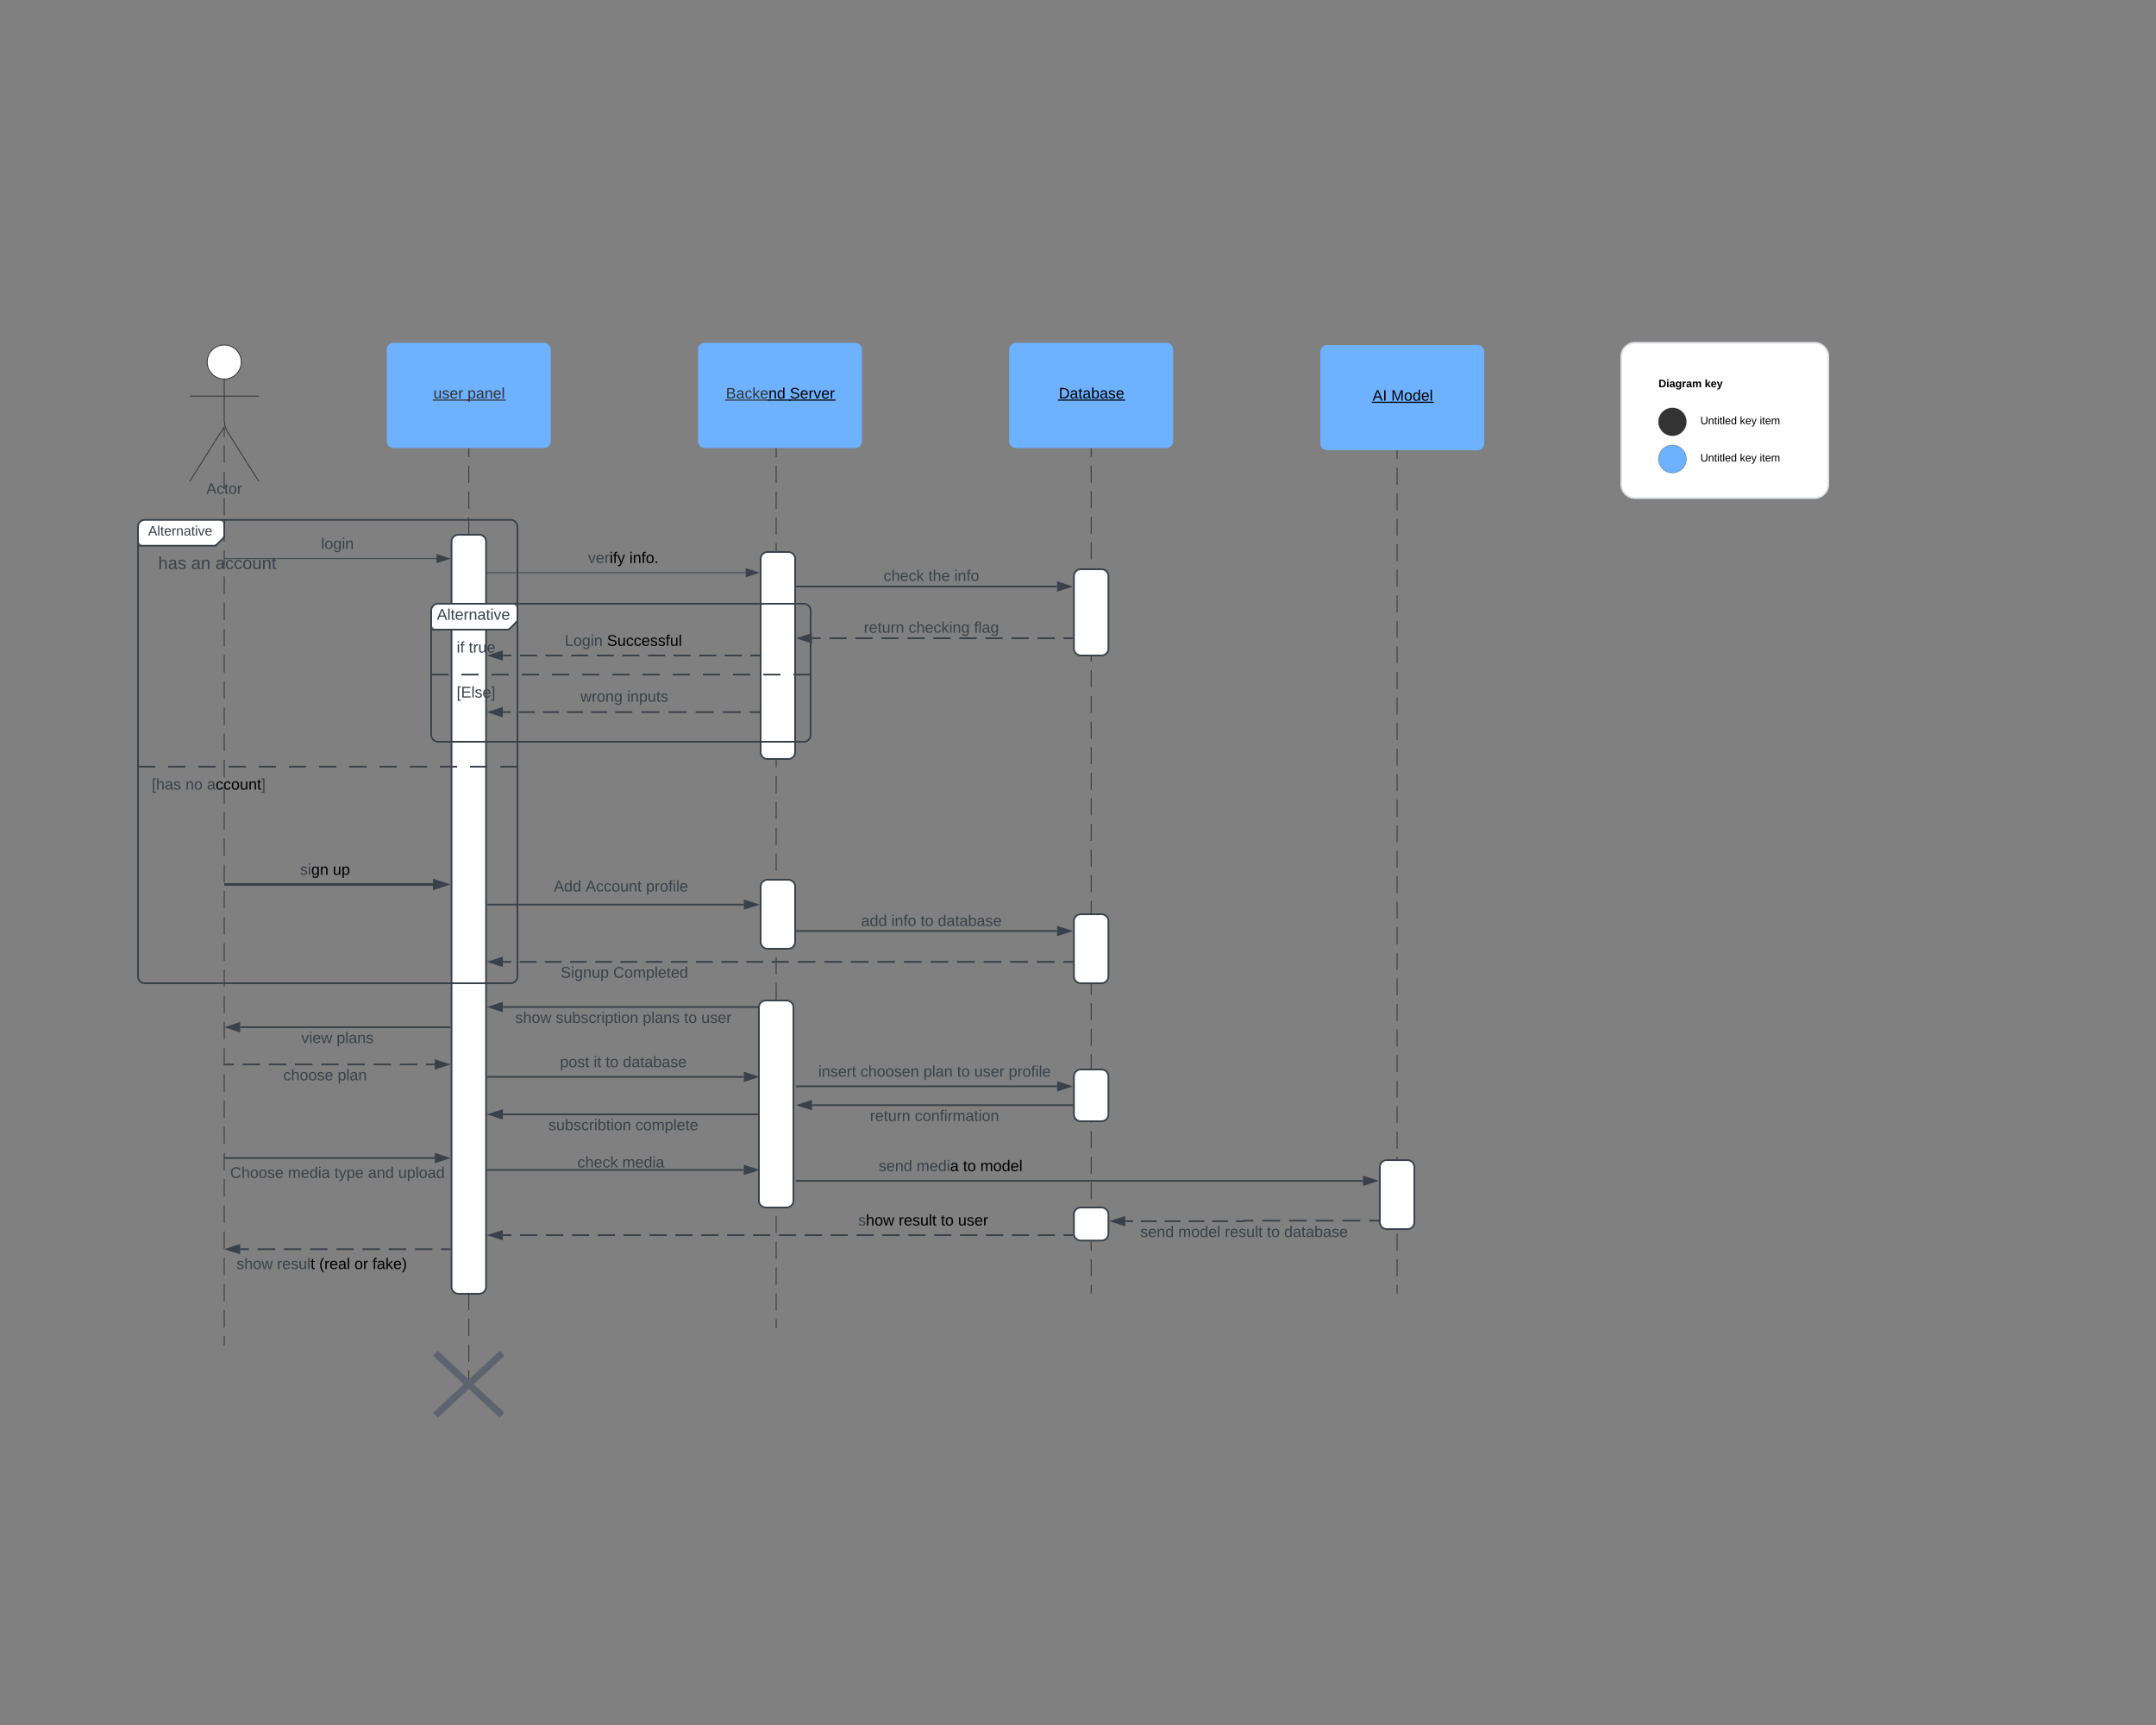 <svg xmlns="http://www.w3.org/2000/svg" xmlns:xlink="http://www.w3.org/1999/xlink" xmlns:lucid="lucid" width="2500" height="2000"><rect width="100%" height="100%" fill="#808080" stroke="none"/><g transform="translate(-500 -1000)" lucid:page-tab-id="0_0"><path d="M1765.26 1519.95v9.9m0 9.9v19.78m0 9.9v19.78m0 9.9v19.8m0 9.9v19.78m0 9.9v19.78m0 9.9v19.78m0 9.9v19.8m0 9.88v19.8m0 9.9v19.77m0 9.9v19.78m0 9.9v19.78m0 9.9v19.8m0 9.88v19.8m0 9.88v19.8m0 9.9v19.78m0 9.9v19.78m0 9.9v19.78m0 9.9v19.78m0 9.9v19.8m0 9.88v19.8m0 9.9v19.77m0 9.9v19.78m0 9.9v19.78m0 9.9v19.78m0 9.9v19.8m0 9.88v19.8m0 9.9v19.77m0 9.9v19.78m0 9.9v19.78m0 9.9v19.78m0 9.9v19.8m0 9.88v19.8m0 9.9v9.88" stroke="#333" fill="none"/><path d="M1765.76 1519.96h-1v-.5h1z" stroke="#333" stroke-width=".05" fill="#333"/><path d="M1765.26 2499.5v.5M1400 1519.95v10m0 10v19.98m0 10v20m0 9.98v20m0 10v20m0 10v19.98m0 10v20m0 9.98v20m0 10v19.98m0 10v20m0 9.98v20m0 10v19.98m0 10v20m0 9.98v20m0 10v19.98m0 10v20m0 9.98v20m0 10v19.98m0 10v20m0 9.98v20m0 10v19.98m0 10v20m0 9.98v20m0 10v19.98m0 10v20m0 9.98v20m0 10v19.98m0 10v20m0 9.98v20m0 10v19.98m0 10v20m0 9.98v20m0 10v19.98m0 10v20m0 9.98v10" stroke="#333" fill="none"/><path d="M1400.5 1519.96h-1v-.5h1z" stroke="#333" stroke-width=".05" fill="#333"/><path d="M1400 2539.5v.5M1043.6 1519.95v10m0 9.98v19.98m0 10v20m0 9.98v19.98m0 10v19.97m0 10v19.97m0 10v19.98m0 10v19.97m0 10v19.97m0 10v19.97m0 10v19.97m0 10v19.97m0 10v19.97m0 10v20m0 9.98v19.98m0 10v19.97m0 10v19.97m0 10v19.98m0 10v19.97m0 10v19.97m0 10v19.97m0 10v19.97m0 10v19.97m0 10v19.97m0 10v19.98m0 10v19.98m0 10v19.97m0 10v19.97m0 10v19.98m0 10v19.97m0 10v19.97m0 10v19.97m0 10v19.97m0 10v19.97m0 10V2549m0 10v20m0 9.98v10" stroke="#333" fill="none"/><path d="M1044.1 1519.96h-1v-.5h1z" stroke="#333" stroke-width=".05" fill="#333"/><path d="M1043.6 2598.95v3.52" stroke="#333" fill="none"/><path d="M1745.26 1668a8 8 0 0 1 8-8h24a8 8 0 0 1 8 8v84a8 8 0 0 1-8 8h-24a8 8 0 0 1-8-8zM1382 1648a8 8 0 0 1 8-8h24a8 8 0 0 1 8 8v224a8 8 0 0 1-8 8h-24a8 8 0 0 1-8-8zM1023.6 1628a8 8 0 0 1 8-8h24a8 8 0 0 1 8 8v864a8 8 0 0 1-8 8h-24a8 8 0 0 1-8-8z" stroke="#3a414a" stroke-width="2" fill="#fff"/><path d="M760 1496.23v10.13m0 10.13v20.24m0 10.13v20.25m0 10.13v20.25m0 10.12v20.26m0 10.12v20.26m0 10.12v20.25m0 10.13V1719m0 10.14v20.25m0 10.12v20.25m0 10.13v20.25m0 10.13v20.25m0 10.13v20.25m0 10.13v20.26m0 10.1v20.27m0 10.12v20.25m0 10.12v20.25m0 10.13v20.25m0 10.13v20.25m0 10.13v20.26m0 10.13v20.24m0 10.13v20.25m0 10.13v20.25m0 10.13v20.25m0 10.12v20.26m0 10.12v20.26m0 10.12v20.25m0 10.14v20.25m0 10.12v20.25m0 10.13v20.25m0 10.13v20.25m0 10.13v20.25m0 10.14v20.25m0 10.1v20.27m0 10.12v20.25m0 10.12v10.13M760 2559.5v.5" stroke="#333" fill="none"/><path d="M948.55 1405.45a8 8 0 0 1 8-8h174.08a8 8 0 0 1 8 8v106a8 8 0 0 1-8 8H956.55a8 8 0 0 1-8-8z" stroke="#000" stroke-opacity="0" fill="#6db1ff"/><use xlink:href="#a" transform="matrix(1,0,0,1,956.551,1405.45) translate(46.068 56.556)"/><use xlink:href="#b" transform="matrix(1,0,0,1,956.551,1405.45) translate(85.525 56.556)"/><path d="M1309.38 1405.45a8 8 0 0 1 8-8h174.08a8 8 0 0 1 8 8v106a8 8 0 0 1-8 8h-174.08a8 8 0 0 1-8-8z" stroke="#000" stroke-opacity="0" fill="#6db1ff"/><use xlink:href="#c" transform="matrix(1,0,0,1,1317.385,1405.45) translate(24.34 56.556)"/><use xlink:href="#d" transform="matrix(1,0,0,1,1317.385,1405.45) translate(98.414 56.556)"/><path d="M1670.22 1405.45a8 8 0 0 1 8-8h174.07a8 8 0 0 1 8 8v106a8 8 0 0 1-8 8H1678.2a8 8 0 0 1-8-8z" stroke="#000" stroke-opacity="0" fill="#6db1ff"/><use xlink:href="#e" transform="matrix(1,0,0,1,1678.219,1405.45) translate(49.5 56.556)"/><path d="M779.75 1419.75c0 10.9-8.84 19.75-19.75 19.75-10.9 0-19.75-8.84-19.75-19.75 0-10.9 8.84-19.75 19.75-19.75 10.9 0 19.75 8.84 19.75 19.75z" stroke="#333" fill="#fff"/><path d="M760 1439.5v47.3a27.6 27.6 0 0 0 4.28 14.76L800 1558m-40-63.2l-40 63.2m0-98.75h80" stroke="#333" fill="none"/><path d="M720 1408a8 8 0 0 1 8-8h64a8 8 0 0 1 8 8v164a8 8 0 0 1-8 8h-64a8 8 0 0 1-8-8z" fill="none"/><use xlink:href="#f" transform="matrix(1,0,0,1,640,1558) translate(99.284 14.556)"/><path d="M760.5 1647.66H1006.2M760.5 1647.66h-.5" stroke="#3a414a" fill="none"/><path d="M1020.97 1647.66l-14.26 4.64v-9.27z" stroke="#3a414a" fill="#3a414a"/><use xlink:href="#g" transform="matrix(1,0,0,1,872.344,1622.062) translate(0.005 14.4)"/><path d="M1000 1708a8 8 0 0 1 8-8h84a8 8 0 0 1 8 8v4.93a17.07 17.07 0 0 1-5 12.07 17.07 17.07 0 0 1-12.07 5H1008a8 8 0 0 1-8-8z" fill="#fff"/><path d="M1100 1700v20l-10 10h-90" stroke="#3a414a" stroke-width="2" fill="none"/><path d="M1000 1708a8 8 0 0 1 8-8h424a8 8 0 0 1 8 8v144a8 8 0 0 1-8 8h-424a8 8 0 0 1-8-8zM1000 1782.16h20m15 0h20m15 0h20m15 0h20m15 0h20m15 0h20m15 0h20m15 0h20m15 0h20m15 0h20m15 0h20m15 0h20m15 0h20" stroke="#3a414a" stroke-width="2" fill="none"/><use xlink:href="#h" transform="matrix(1,0,0,1,1008,1700) translate(-1.425 18.6)"/><use xlink:href="#i" transform="matrix(1,0,0,1,1012,1738) translate(17.55 18.6)"/><use xlink:href="#j" transform="matrix(1,0,0,1,1012,1738) translate(31.5 18.6)"/><use xlink:href="#k" transform="matrix(1,0,0,1,1012,1790.162) translate(17.525 18.6)"/><path d="M660 1610.72a8 8 0 0 1 8-8h84a8 8 0 0 1 8 8v4.93a17.07 17.07 0 0 1-5 12.07 17.07 17.07 0 0 1-12.07 5H668a8 8 0 0 1-8-8z" fill="#fff"/><path d="M760 1602.72v20l-10 10h-90" stroke="#3a414a" stroke-width="2" fill="none"/><path d="M660 1610.72a8 8 0 0 1 8-8h424a8 8 0 0 1 8 8V2132a8 8 0 0 1-8 8H668a8 8 0 0 1-8-8zM660 1888.88h20m15 0h20m15 0h20m15 0h20m15 0h20m15 0h20m15 0h20m15 0h20m15 0h20m15 0h20m15 0h20m15 0h20m15 0h20" stroke="#3a414a" stroke-width="2" fill="none"/><use xlink:href="#l" transform="matrix(1,0,0,1,668,1602.725) translate(3.813 18.156)"/><use xlink:href="#m" transform="matrix(1,0,0,1,672,1640.725) translate(11.469 19.044)"/><use xlink:href="#n" transform="matrix(1,0,0,1,672,1640.725) translate(49.667 19.044)"/><use xlink:href="#o" transform="matrix(1,0,0,1,672,1640.725) translate(77.753 19.044)"/><use xlink:href="#p" transform="matrix(1,0,0,1,672,1896.882) translate(4 18.6)"/><use xlink:href="#q" transform="matrix(1,0,0,1,672,1896.882) translate(43 18.6)"/><use xlink:href="#r" transform="matrix(1,0,0,1,672,1896.882) translate(68 18.6)"/><path d="M761.5 2025.45H1001.97M761.54 2025.45H760" stroke="#3a414a" stroke-width="3" fill="none"/><path d="M1017.73 2025.45l-14.26 4.64v-9.28z" stroke="#3a414a" stroke-width="3" fill="#3a414a"/><use xlink:href="#s" transform="matrix(1,0,0,1,847.927,1999.854) translate(0.005 14.4)"/><use xlink:href="#t" transform="matrix(1,0,0,1,847.927,1999.854) translate(37.955 14.4)"/><path d="M2031.05 1408a8 8 0 0 1 8-8h174.08a8 8 0 0 1 8 8v106a8 8 0 0 1-8 8h-174.08a8 8 0 0 1-8-8z" stroke="#000" stroke-opacity="0" fill="#6db1ff"/><use xlink:href="#u" transform="matrix(1,0,0,1,2039.053,1408) translate(52.488 56.556)"/><use xlink:href="#v" transform="matrix(1,0,0,1,2039.053,1408) translate(74.216 56.556)"/><path d="M2120 1522.5v9.87m0 9.87v19.73m0 9.87v19.74m0 9.87v19.74m0 9.86v19.73m0 9.86v19.74m0 9.87V1710m0 9.87v19.74m0 9.88v19.74m0 9.87v19.72m0 9.87v19.73m0 9.87v19.74m0 9.86v19.74m0 9.87v19.75m0 9.87v19.73m0 9.87v19.74m0 9.87v19.74m0 9.86v19.74m0 9.87v19.74m0 9.87v19.73m0 9.87v19.74m0 9.86v19.74m0 9.87v19.73m0 9.87v19.74m0 9.88v19.73m0 9.88v19.74m0 9.87v19.73m0 9.86v19.73m0 9.87v19.74m0 9.87v19.74m0 9.87v19.75m0 9.87v19.74m0 9.87v19.73m0 9.87v9.87" stroke="#333" fill="none"/><path d="M2120.5 1522.5h-1v-.5h1z" stroke="#333" stroke-width=".05" fill="#333"/><path d="M2120 2499.5v.5" stroke="#333" fill="none"/><path d="M1424 1680h301.75" stroke="#3a414a" stroke-width="2" fill="none"/><path d="M1424.03 1681H1423v-2h1.03z" stroke="#3a414a" stroke-width=".05" fill="#3a414a"/><path d="M1741.02 1680l-14.27 4.63v-9.27z" stroke="#3a414a" stroke-width="2" fill="#3a414a"/><path d="M1460 1648a8 8 0 0 1 8-8h224a8 8 0 0 1 8 8v44a8 8 0 0 1-8 8h-224a8 8 0 0 1-8-8z" fill="none"/><use xlink:href="#w" transform="matrix(1,0,0,1,1460,1640) translate(64.525 33.6)"/><use xlink:href="#x" transform="matrix(1,0,0,1,1460,1640) translate(116.525 33.6)"/><use xlink:href="#y" transform="matrix(1,0,0,1,1460,1640) translate(146.525 33.6)"/><path d="M1065.1 1664h299.52" stroke="#3a414a" fill="none"/><path d="M1065.1 1664.5h-.5v-1h.5z" stroke="#3a414a" stroke-width=".05" fill="#3a414a"/><path d="M1379.38 1664l-14.26 4.63v-9.27z" stroke="#3a414a" fill="#3a414a"/><use xlink:href="#z" transform="matrix(1,0,0,1,1181.871,1638.4) translate(0.005 14.4)"/><use xlink:href="#A" transform="matrix(1,0,0,1,1181.871,1638.4) translate(47.905 14.4)"/><path d="M1380 1825.63h-10.48m-10.48 0h-20.96m-10.48 0h-20.96m-10.48 0h-20.96m-10.48 0h-20.96m-10.48 0h-19.8m-9.3 0h-18.64m-9.3 0h-18.64m-9.3 0h-18.64m-9.3 0h-18.64m-9.32 0h-9.3" stroke="#3a414a" stroke-width="2" fill="none"/><path d="M1381 1826.63h-1.02v-2h1.02z" stroke="#3a414a" stroke-width=".05" fill="#3a414a"/><path d="M1067.83 1825.63l14.26-4.63v9.27z" stroke="#3a414a" stroke-width="2" fill="#3a414a"/><path d="M1104 1788a8 8 0 0 1 8-8h224a8 8 0 0 1 8 8v44a8 8 0 0 1-8 8h-224a8 8 0 0 1-8-8z" fill="none"/><use xlink:href="#B" transform="matrix(1,0,0,1,1104.005,1780) translate(69.075 33.6)"/><use xlink:href="#C" transform="matrix(1,0,0,1,1104.005,1780) translate(122.975 33.6)"/><path d="M1065.6 2048.8h296.9" stroke="#3a414a" stroke-width="2" fill="none"/><path d="M1065.6 2049.8h-1v-2l1 .02z" stroke="#3a414a" stroke-width=".05" fill="#3a414a"/><path d="M1377.77 2048.8l-14.27 4.65v-9.27z" stroke="#3a414a" stroke-width="2" fill="#3a414a"/><path d="M1100 2008a8 8 0 0 1 8-8h224a8 8 0 0 1 8 8v44a8 8 0 0 1-8 8h-224a8 8 0 0 1-8-8z" fill="none"/><use xlink:href="#D" transform="matrix(1,0,0,1,1100,2000) translate(42.075 33.6)"/><use xlink:href="#E" transform="matrix(1,0,0,1,1100,2000) translate(79.075 33.6)"/><use xlink:href="#F" transform="matrix(1,0,0,1,1100,2000) translate(149.075 33.6)"/><path d="M1424 2079.43h301.75M1424.03 2079.43H1423" stroke="#3a414a" stroke-width="2" fill="none"/><path d="M1741.02 2079.43l-14.27 4.63v-9.27z" stroke="#3a414a" stroke-width="2" fill="#3a414a"/><path d="M1460 2048a8 8 0 0 1 8-8h224a8 8 0 0 1 8 8v44a8 8 0 0 1-8 8h-224a8 8 0 0 1-8-8z" fill="none"/><use xlink:href="#G" transform="matrix(1,0,0,1,1460,2040) translate(38.525 33.6)"/><use xlink:href="#H" transform="matrix(1,0,0,1,1460,2040) translate(73.525 33.6)"/><use xlink:href="#I" transform="matrix(1,0,0,1,1460,2040) translate(107.475 33.6)"/><use xlink:href="#J" transform="matrix(1,0,0,1,1460,2040) translate(127.475 33.6)"/><path d="M1743.26 2115.2H1733m-10.28 0h-20.53m-10.28 0h-20.54m-10.27 0h-20.52m-10.27 0h-20.52m-10.27 0h-20.53m-10.26 0h-20.53m-10.27 0h-20.53m-10.27 0h-20.54m-10.26 0h-20.54m-10.27 0h-20.54m-10.27 0h-20.02m-9.73 0h-19.48m-9.73 0h-19.48m-9.74 0h-19.47m-9.74 0h-19.46m-9.74 0h-19.47m-9.74 0h-19.5m-9.72 0h-19.48m-9.74 0H1161m-9.75 0h-19.47m-9.74 0h-19.47m-9.74 0h-9.74M1743.23 2115.2h1.03" stroke="#3a414a" stroke-width="2" fill="none"/><path d="M1067.83 2115.2l14.26-4.64v9.27z" stroke="#3a414a" stroke-width="2" fill="#3a414a"/><path d="M1104 2108a8 8 0 0 1 8-8h224a8 8 0 0 1 8 8v44a8 8 0 0 1-8 8h-224a8 8 0 0 1-8-8z" fill="none"/><use xlink:href="#K" transform="matrix(1,0,0,1,1104.005,2100) translate(46.1 33.6)"/><use xlink:href="#L" transform="matrix(1,0,0,1,1104.005,2100) translate(107.05 33.6)"/><path d="M761 2342.67H1004.1M761.03 2342.67H760" stroke="#3a414a" stroke-width="2" fill="none"/><path d="M1019.35 2342.67l-14.26 4.63v-9.27z" stroke="#3a414a" stroke-width="2" fill="#3a414a"/><use xlink:href="#M" transform="matrix(1,0,0,1,766.894,2351.302) translate(0.005 14.4)"/><use xlink:href="#N" transform="matrix(1,0,0,1,766.894,2351.302) translate(66.955 14.4)"/><use xlink:href="#O" transform="matrix(1,0,0,1,766.894,2351.302) translate(120.855 14.4)"/><use xlink:href="#P" transform="matrix(1,0,0,1,766.894,2351.302) translate(159.855 14.4)"/><use xlink:href="#Q" transform="matrix(1,0,0,1,766.894,2351.302) translate(194.855 14.4)"/><path d="M1065.6 2356.48h296.9" stroke="#3a414a" stroke-width="2" fill="none"/><path d="M1065.6 2357.48h-1v-2h1z" stroke="#3a414a" stroke-width=".05" fill="#3a414a"/><path d="M1377.77 2356.48l-14.27 4.63v-9.26z" stroke="#3a414a" stroke-width="2" fill="#3a414a"/><path d="M1424 2369.07h656.5M1424.03 2369.07H1423" stroke="#3a414a" stroke-width="2" fill="none"/><path d="M2095.76 2369.07l-14.26 4.64v-9.26z" stroke="#3a414a" stroke-width="2" fill="#3a414a"/><use xlink:href="#R" transform="matrix(1,0,0,1,1518.787,2343.472) translate(0.005 14.4)"/><use xlink:href="#S" transform="matrix(1,0,0,1,1518.787,2343.472) translate(44.005 14.4)"/><use xlink:href="#T" transform="matrix(1,0,0,1,1518.787,2343.472) translate(97.905 14.4)"/><use xlink:href="#U" transform="matrix(1,0,0,1,1518.787,2343.472) translate(117.905 14.4)"/><path d="M1100 2328a8 8 0 0 1 8-8h224a8 8 0 0 1 8 8v44a8 8 0 0 1-8 8h-224a8 8 0 0 1-8-8z" fill="none"/><use xlink:href="#w" transform="matrix(1,0,0,1,1100,2320) translate(69.55 33.6)"/><use xlink:href="#V" transform="matrix(1,0,0,1,1100,2320) translate(121.55 33.6)"/><path d="M2098 2415.17h-10.34m-10.33 0h-20.67m-10.34 0h-20.67m-10.34 0h-20.66m-10.33 0h-20.66m-10.34 0h-10.39l-.04.02h-.05l-.03.04-.04.03-.04.04-.04.06-.02.05v.11l-.02.06v.05l-.03.06-.04.05-.03.05-.04.03-.06.03-.05.03h-.06l-.05.02h-9.18m-9.17 0h-18.33m-9.17 0h-18.34m-9.16 0h-18.34m-9.17 0h-18.33m-9.17 0h-9.17" stroke="#3a414a" stroke-width="2" fill="none"/><path d="M2099 2416.17h-1.03v-2h1.03z" stroke="#3a414a" stroke-width=".05" fill="#3a414a"/><path d="M1789.5 2415.85l14.26-4.64v9.28z" stroke="#3a414a" stroke-width="2" fill="#3a414a"/><use xlink:href="#R" transform="matrix(1,0,0,1,1822.236,2419.847) translate(0.005 14.4)"/><use xlink:href="#W" transform="matrix(1,0,0,1,1822.236,2419.847) translate(44.005 14.4)"/><use xlink:href="#X" transform="matrix(1,0,0,1,1822.236,2419.847) translate(97.905 14.4)"/><use xlink:href="#Y" transform="matrix(1,0,0,1,1822.236,2419.847) translate(146.805 14.4)"/><use xlink:href="#Z" transform="matrix(1,0,0,1,1822.236,2419.847) translate(166.805 14.4)"/><path d="M1743.26 2432.04h-10m-10 0h-20m-10.02 0h-20m-10 0h-20m-10 0h-20.02m-10 0h-20m-10 0h-20m-10 0h-20.02m-10 0h-20m-10 0h-20m-10.02 0h-20m-10 0h-20m-10 0h-20.02m-10 0h-20m-10 0h-20m-10 0h-20.02m-10 0h-20m-10 0h-20m-10.02 0h-20m-10 0h-20m-10 0h-20.02m-10 0h-20m-10 0h-10M1743.23 2432.04h1.03" stroke="#3a414a" stroke-width="2" fill="none"/><path d="M1067.83 2432.04l14.26-4.64v9.27z" stroke="#3a414a" stroke-width="2" fill="#3a414a"/><use xlink:href="#aa" transform="matrix(1,0,0,1,1495.031,2406.439) translate(0.005 14.4)"/><use xlink:href="#ab" transform="matrix(1,0,0,1,1495.031,2406.439) translate(46.955 14.4)"/><use xlink:href="#T" transform="matrix(1,0,0,1,1495.031,2406.439) translate(95.855 14.4)"/><use xlink:href="#ac" transform="matrix(1,0,0,1,1495.031,2406.439) translate(115.855 14.4)"/><path d="M1021.6 2448.33h-10.14m-10.13 0h-20.26m-10.13 0H950.7m-10.14 0H920.3m-10.13 0h-20.25m-10.13 0h-20.27m-10.13 0h-20.25m-10.13 0h-20.26m-10.13 0H778.5" stroke="#3a414a" stroke-width="2" fill="none"/><path d="M1022.6 2447.33v2h-1.04v-2z" stroke="#3a414a" stroke-width=".05" fill="#3a414a"/><path d="M763.24 2448.33l14.26-4.63v9.27z" stroke="#3a414a" stroke-width="2" fill="#3a414a"/><use xlink:href="#ad" transform="matrix(1,0,0,1,774.238,2456.968) translate(0.005 14.4)"/><use xlink:href="#ae" transform="matrix(1,0,0,1,774.238,2456.968) translate(46.955 14.4)"/><use xlink:href="#af" transform="matrix(1,0,0,1,774.238,2456.968) translate(95.855 14.4)"/><use xlink:href="#ag" transform="matrix(1,0,0,1,774.238,2456.968) translate(136.705 14.4)"/><use xlink:href="#ah" transform="matrix(1,0,0,1,774.238,2456.968) translate(157.655 14.4)"/><path d="M1380 1760h-9.9m-9.9 0h-19.8m-9.88 0h-19.8m-9.9 0h-19.8m-9.88 0h-19.8m-9.9 0h-19.8m-9.9 0h-19.78m-9.9 0h-19.8m-9.9 0h-19.78m-9.9 0h-19.8m-9.9 0h-9.9" stroke="#3a414a" stroke-width="2" fill="none"/><path d="M1381 1761h-1.02v-2h1.02z" stroke="#3a414a" stroke-width=".05" fill="#3a414a"/><path d="M1067.82 1760l14.27-4.63v9.27z" stroke="#3a414a" stroke-width="2" fill="#3a414a"/><use xlink:href="#ai" transform="matrix(1,0,0,1,1154.845,1734.4) translate(0.005 14.4)"/><use xlink:href="#aj" transform="matrix(1,0,0,1,1154.845,1734.4) translate(48.955 14.4)"/><path d="M1743.26 1740h-10.06m-10.06 0h-20.12m-10.06 0h-20.1m-10.07 0h-20.13m-10.06 0h-20.1m-10.06 0h-20.12m-10.06 0h-20.1m-10.07 0h-20.13m-10.06 0h-20.1m-10.06 0h-20.12m-10.06 0h-10.05" stroke="#3a414a" stroke-width="2" fill="none"/><path d="M1744.26 1741h-1.03v-2h1.03z" stroke="#3a414a" stroke-width=".05" fill="#3a414a"/><path d="M1426.24 1740l14.27-4.63v9.27z" stroke="#3a414a" stroke-width="2" fill="#3a414a"/><path d="M1460 1708a8 8 0 0 1 8-8h224a8 8 0 0 1 8 8v44a8 8 0 0 1-8 8h-224a8 8 0 0 1-8-8z" fill="none"/><use xlink:href="#ak" transform="matrix(1,0,0,1,1460,1700) translate(41.6 33.6)"/><use xlink:href="#al" transform="matrix(1,0,0,1,1460,1700) translate(93.5 33.6)"/><use xlink:href="#am" transform="matrix(1,0,0,1,1460,1700) translate(169.45 33.6)"/><path d="M1380 2167.58h-296.9M1379.98 2167.58h1.02" stroke="#3a414a" stroke-width="2" fill="none"/><path d="M1067.82 2167.58l14.27-4.64v9.28z" stroke="#3a414a" stroke-width="2" fill="#3a414a"/><g><use xlink:href="#ad" transform="matrix(1,0,0,1,1097.446,2171.579) translate(0.005 14.4)"/><use xlink:href="#an" transform="matrix(1,0,0,1,1097.446,2171.579) translate(46.955 14.4)"/><use xlink:href="#ao" transform="matrix(1,0,0,1,1097.446,2171.579) translate(147.805 14.4)"/><use xlink:href="#Y" transform="matrix(1,0,0,1,1097.446,2171.579) translate(195.755 14.4)"/><use xlink:href="#ap" transform="matrix(1,0,0,1,1097.446,2171.579) translate(215.755 14.4)"/></g><path d="M1021.6 2190.97H778.5" stroke="#3a414a" stroke-width="2" fill="none"/><path d="M1022.6 2189.97v2h-1.04v-2z" stroke="#3a414a" stroke-width=".05" fill="#3a414a"/><path d="M763.24 2190.97l14.26-4.64v9.27z" stroke="#3a414a" stroke-width="2" fill="#3a414a"/><g><use xlink:href="#aq" transform="matrix(1,0,0,1,849.369,2194.966) translate(0.005 14.4)"/><use xlink:href="#ar" transform="matrix(1,0,0,1,849.369,2194.966) translate(40.905 14.4)"/></g><path d="M761 2234.14h10.13m10.13 0h20.25m10.14 0h20.26m10.13 0h20.26m10.12 0h20.25m10.13 0h20.26m10.13 0h20.24m10.13 0h20.26m10.13 0h10.13M761.03 2234.14H760" stroke="#3a414a" stroke-width="2" fill="none"/><path d="M1019.35 2234.14l-14.26 4.64v-9.27z" stroke="#3a414a" stroke-width="2" fill="#3a414a"/><g><use xlink:href="#as" transform="matrix(1,0,0,1,828.47,2238.143) translate(0.005 14.4)"/><use xlink:href="#at" transform="matrix(1,0,0,1,828.47,2238.143) translate(63.005 14.4)"/></g><path d="M1065.6 2248.54h296.9" stroke="#3a414a" stroke-width="2" fill="none"/><path d="M1065.6 2249.54h-1v-2h1z" stroke="#3a414a" stroke-width=".05" fill="#3a414a"/><path d="M1377.77 2248.54l-14.27 4.63v-9.27z" stroke="#3a414a" stroke-width="2" fill="#3a414a"/><g><use xlink:href="#au" transform="matrix(1,0,0,1,1149.321,2222.936) translate(0.005 14.4)"/><use xlink:href="#av" transform="matrix(1,0,0,1,1149.321,2222.936) translate(39.005 14.4)"/><use xlink:href="#Y" transform="matrix(1,0,0,1,1149.321,2222.936) translate(52.955 14.4)"/><use xlink:href="#Z" transform="matrix(1,0,0,1,1149.321,2222.936) translate(72.955 14.4)"/></g><path d="M1424 2259.5h301.76M1424.03 2259.5H1423" stroke="#3a414a" stroke-width="2" fill="none"/><path d="M1741.02 2259.5l-14.26 4.64v-9.28z" stroke="#3a414a" stroke-width="2" fill="#3a414a"/><g><use xlink:href="#aw" transform="matrix(1,0,0,1,1448.804,2233.9) translate(0.005 14.4)"/><use xlink:href="#ax" transform="matrix(1,0,0,1,1448.804,2233.9) translate(48.905 14.4)"/><use xlink:href="#ay" transform="matrix(1,0,0,1,1448.804,2233.9) translate(121.905 14.4)"/><use xlink:href="#Y" transform="matrix(1,0,0,1,1448.804,2233.9) translate(160.855 14.4)"/><use xlink:href="#az" transform="matrix(1,0,0,1,1448.804,2233.9) translate(180.855 14.4)"/><use xlink:href="#aA" transform="matrix(1,0,0,1,1448.804,2233.9) translate(220.805 14.4)"/></g><path d="M1743.26 2281.33H1441.5M1743.23 2281.33h1.03" stroke="#3a414a" stroke-width="2" fill="none"/><path d="M1426.24 2281.33l14.27-4.63v9.27z" stroke="#3a414a" stroke-width="2" fill="#3a414a"/><g><use xlink:href="#aB" transform="matrix(1,0,0,1,1508.78,2285.333) translate(0.005 14.4)"/><use xlink:href="#aC" transform="matrix(1,0,0,1,1508.78,2285.333) translate(51.905 14.4)"/></g><path d="M1380 2292h-296.9M1379.98 2292h1.02" stroke="#3a414a" stroke-width="2" fill="none"/><path d="M1067.82 2292l14.27-4.64v9.28z" stroke="#3a414a" stroke-width="2" fill="#3a414a"/><g><use xlink:href="#aD" transform="matrix(1,0,0,1,1135.921,2296) translate(0.005 14.4)"/><use xlink:href="#aE" transform="matrix(1,0,0,1,1135.921,2296) translate(100.855 14.4)"/></g><path d="M2380 1413.45a16 16 0 0 1 16-16h208a16 16 0 0 1 16 16v148a16 16 0 0 1-16 16h-208a16 16 0 0 1-16-16z" stroke="#dfe3e8" stroke-width="2" fill="#fff"/><path d="M2455.45 1489.07c0 8.93-7.24 16.16-16.17 16.16-8.93 0-16.17-7.23-16.17-16.16s7.25-16.17 16.18-16.17 16.17 7.24 16.17 16.17z" stroke="#000" stroke-opacity=".25" fill="#333"/><path d="M2455.45 1532.18c0 8.93-7.24 16.17-16.17 16.17-8.93 0-16.17-7.24-16.17-16.17 0-8.93 7.25-16.17 16.18-16.17s16.17 7.25 16.17 16.18z" stroke="#000" stroke-opacity=".25" fill="#6db1ff"/><g><use xlink:href="#aF" transform="matrix(1,0,0,1,2423.114,1429.785) translate(0 19.22)"/><use xlink:href="#aG" transform="matrix(1,0,0,1,2423.114,1429.785) translate(53.551 19.22)"/></g><g><use xlink:href="#aH" transform="matrix(1,0,0,1,2471.617,1472.899) translate(0 19.071)"/><use xlink:href="#aI" transform="matrix(1,0,0,1,2471.617,1472.899) translate(45.856 19.071)"/><use xlink:href="#aJ" transform="matrix(1,0,0,1,2471.617,1472.899) translate(68.837 19.071)"/></g><g><use xlink:href="#aH" transform="matrix(1,0,0,1,2471.617,1516.013) translate(0 19.071)"/><use xlink:href="#aI" transform="matrix(1,0,0,1,2471.617,1516.013) translate(45.856 19.071)"/><use xlink:href="#aJ" transform="matrix(1,0,0,1,2471.617,1516.013) translate(68.837 19.071)"/></g><path d="M995.3 2568a8 8 0 0 1 8-8h80.57a8 8 0 0 1 8 8v73.86a8 8 0 0 1-8 8h-80.56a8 8 0 0 1-8-8z" fill="none"/><path d="M1004.96 2569l77.25 71.88m0-71.9l-77.24 71.9" stroke="#5d646f" stroke-width="8" fill="none"/><path d="M1382 2028a8 8 0 0 1 8-8h24a8 8 0 0 1 8 8v64a8 8 0 0 1-8 8h-24a8 8 0 0 1-8-8zM1380 2168a8 8 0 0 1 8-8h24a8 8 0 0 1 8 8v224a8 8 0 0 1-8 8h-24a8 8 0 0 1-8-8zM1745.26 2068a8 8 0 0 1 8-8h24a8 8 0 0 1 8 8v64a8 8 0 0 1-8 8h-24a8 8 0 0 1-8-8zM1745.26 2248a8 8 0 0 1 8-8h24a8 8 0 0 1 8 8v44a8 8 0 0 1-8 8h-24a8 8 0 0 1-8-8zM1745.26 2408a8 8 0 0 1 8-8h24a8 8 0 0 1 8 8v22.33a8 8 0 0 1-8 8h-24a8 8 0 0 1-8-8zM2100 2353.05a8 8 0 0 1 8-8h24a8 8 0 0 1 8 8v64a8 8 0 0 1-8 8h-24a8 8 0 0 1-8-8z" stroke="#3a414a" stroke-width="2" fill="#fff"/><defs><path fill="#333" d="M84 4C-5 8 30-112 23-190h32v120c0 31 7 50 39 49 72-2 45-101 50-169h31l1 190h-30c-1-10 1-25-2-33-11 22-28 36-60 37" id="aK"/><path fill="#333" d="M135-143c-3-34-86-38-87 0 15 53 115 12 119 90S17 21 10-45l28-5c4 36 97 45 98 0-10-56-113-15-118-90-4-57 82-63 122-42 12 7 21 19 24 35" id="aL"/><path fill="#333" d="M100-194c63 0 86 42 84 106H49c0 40 14 67 53 68 26 1 43-12 49-29l28 8c-11 28-37 45-77 45C44 4 14-33 15-96c1-61 26-98 85-98zm52 81c6-60-76-77-97-28-3 7-6 17-6 28h103" id="aM"/><path fill="#333" d="M114-163C36-179 61-72 57 0H25l-1-190h30c1 12-1 29 2 39 6-27 23-49 58-41v29" id="aN"/><g id="a"><use transform="matrix(0.049,0,0,0.049,0,0)" xlink:href="#aK"/><use transform="matrix(0.049,0,0,0.049,9.877,0)" xlink:href="#aL"/><use transform="matrix(0.049,0,0,0.049,18.765,0)" xlink:href="#aM"/><use transform="matrix(0.049,0,0,0.049,28.642,0)" xlink:href="#aN"/><path fill="#333" d="M-.9 1.23h41.24v1.3H-.9z"/></g><path fill="#333" d="M115-194c55 1 70 41 70 98S169 2 115 4C84 4 66-9 55-30l1 105H24l-1-265h31l2 30c10-21 28-34 59-34zm-8 174c40 0 45-34 45-75s-6-73-45-74c-42 0-51 32-51 76 0 43 10 73 51 73" id="aO"/><path fill="#333" d="M141-36C126-15 110 5 73 4 37 3 15-17 15-53c-1-64 63-63 125-63 3-35-9-54-41-54-24 1-41 7-42 31l-33-3c5-37 33-52 76-52 45 0 72 20 72 64v82c-1 20 7 32 28 27v20c-31 9-61-2-59-35zM48-53c0 20 12 33 32 33 41-3 63-29 60-74-43 2-92-5-92 41" id="aP"/><path fill="#333" d="M117-194c89-4 53 116 60 194h-32v-121c0-31-8-49-39-48C34-167 62-67 57 0H25l-1-190h30c1 10-1 24 2 32 11-22 29-35 61-36" id="aQ"/><path fill="#333" d="M24 0v-261h32V0H24" id="aR"/><g id="b"><use transform="matrix(0.049,0,0,0.049,0,0)" xlink:href="#aO"/><use transform="matrix(0.049,0,0,0.049,9.877,0)" xlink:href="#aP"/><use transform="matrix(0.049,0,0,0.049,19.753,0)" xlink:href="#aQ"/><use transform="matrix(0.049,0,0,0.049,29.63,0)" xlink:href="#aM"/><use transform="matrix(0.049,0,0,0.049,39.506,0)" xlink:href="#aR"/><path fill="#333" d="M-.9 1.23h45.2v1.3H-.9z"/></g><path fill="#333" d="M160-131c35 5 61 23 61 61C221 17 115-2 30 0v-248c76 3 177-17 177 60 0 33-19 50-47 57zm-97-11c50-1 110 9 110-42 0-47-63-36-110-37v79zm0 115c55-2 124 14 124-45 0-56-70-42-124-44v89" id="aS"/><path fill="#333" d="M96-169c-40 0-48 33-48 73s9 75 48 75c24 0 41-14 43-38l32 2c-6 37-31 61-74 61-59 0-76-41-82-99-10-93 101-131 147-64 4 7 5 14 7 22l-32 3c-4-21-16-35-41-35" id="aT"/><path fill="#333" d="M143 0L79-87 56-68V0H24v-261h32v163l83-92h37l-77 82L181 0h-38" id="aU"/><path d="M117-194c89-4 53 116 60 194h-32v-121c0-31-8-49-39-48C34-167 62-67 57 0H25l-1-190h30c1 10-1 24 2 32 11-22 29-35 61-36" id="aV"/><path d="M85-194c31 0 48 13 60 33l-1-100h32l1 261h-30c-2-10 0-23-3-31C134-8 116 4 85 4 32 4 16-35 15-94c0-66 23-100 70-100zm9 24c-40 0-46 34-46 75 0 40 6 74 45 74 42 0 51-32 51-76 0-42-9-74-50-73" id="aW"/><g id="c"><use transform="matrix(0.049,0,0,0.049,0,0)" xlink:href="#aS"/><use transform="matrix(0.049,0,0,0.049,11.852,0)" xlink:href="#aP"/><use transform="matrix(0.049,0,0,0.049,21.728,0)" xlink:href="#aT"/><use transform="matrix(0.049,0,0,0.049,30.617,0)" xlink:href="#aU"/><use transform="matrix(0.049,0,0,0.049,39.506,0)" xlink:href="#aM"/><path fill="#333" d="M-.9 1.23h51.17v1.3H-.9z"/><use transform="matrix(0.049,0,0,0.049,49.383,0)" xlink:href="#aV"/><use transform="matrix(0.049,0,0,0.049,59.259,0)" xlink:href="#aW"/><path d="M48.5 1.23h26.46v1.3H48.5z"/></g><path d="M185-189c-5-48-123-54-124 2 14 75 158 14 163 119 3 78-121 87-175 55-17-10-28-26-33-46l33-7c5 56 141 63 141-1 0-78-155-14-162-118-5-82 145-84 179-34 5 7 8 16 11 25" id="aX"/><path d="M100-194c63 0 86 42 84 106H49c0 40 14 67 53 68 26 1 43-12 49-29l28 8c-11 28-37 45-77 45C44 4 14-33 15-96c1-61 26-98 85-98zm52 81c6-60-76-77-97-28-3 7-6 17-6 28h103" id="aY"/><path d="M114-163C36-179 61-72 57 0H25l-1-190h30c1 12-1 29 2 39 6-27 23-49 58-41v29" id="aZ"/><path d="M108 0H70L1-190h34L89-25l56-165h34" id="ba"/><g id="d"><use transform="matrix(0.049,0,0,0.049,0,0)" xlink:href="#aX"/><use transform="matrix(0.049,0,0,0.049,11.852,0)" xlink:href="#aY"/><use transform="matrix(0.049,0,0,0.049,21.728,0)" xlink:href="#aZ"/><use transform="matrix(0.049,0,0,0.049,27.605,0)" xlink:href="#ba"/><use transform="matrix(0.049,0,0,0.049,36.494,0)" xlink:href="#aY"/><use transform="matrix(0.049,0,0,0.049,46.37,0)" xlink:href="#aZ"/><path d="M-.9 1.23h54.03v1.3H-.9z"/></g><path d="M30-248c118-7 216 8 213 122C240-48 200 0 122 0H30v-248zM63-27c89 8 146-16 146-99s-60-101-146-95v194" id="bb"/><path d="M141-36C126-15 110 5 73 4 37 3 15-17 15-53c-1-64 63-63 125-63 3-35-9-54-41-54-24 1-41 7-42 31l-33-3c5-37 33-52 76-52 45 0 72 20 72 64v82c-1 20 7 32 28 27v20c-31 9-61-2-59-35zM48-53c0 20 12 33 32 33 41-3 63-29 60-74-43 2-92-5-92 41" id="bc"/><path d="M59-47c-2 24 18 29 38 22v24C64 9 27 4 27-40v-127H5v-23h24l9-43h21v43h35v23H59v120" id="bd"/><path d="M115-194c53 0 69 39 70 98 0 66-23 100-70 100C84 3 66-7 56-30L54 0H23l1-261h32v101c10-23 28-34 59-34zm-8 174c40 0 45-34 45-75 0-40-5-75-45-74-42 0-51 32-51 76 0 43 10 73 51 73" id="be"/><path d="M135-143c-3-34-86-38-87 0 15 53 115 12 119 90S17 21 10-45l28-5c4 36 97 45 98 0-10-56-113-15-118-90-4-57 82-63 122-42 12 7 21 19 24 35" id="bf"/><g id="e"><use transform="matrix(0.049,0,0,0.049,0,0)" xlink:href="#bb"/><use transform="matrix(0.049,0,0,0.049,12.79,0)" xlink:href="#bc"/><use transform="matrix(0.049,0,0,0.049,22.667,0)" xlink:href="#bd"/><use transform="matrix(0.049,0,0,0.049,27.605,0)" xlink:href="#bc"/><use transform="matrix(0.049,0,0,0.049,37.481,0)" xlink:href="#be"/><use transform="matrix(0.049,0,0,0.049,47.358,0)" xlink:href="#bc"/><use transform="matrix(0.049,0,0,0.049,57.235,0)" xlink:href="#bf"/><use transform="matrix(0.049,0,0,0.049,66.123,0)" xlink:href="#aY"/><path d="M-.9 1.23h77.8v1.3H-.9z"/></g><path fill="#3a414a" d="M205 0l-28-72H64L36 0H1l101-248h38L239 0h-34zm-38-99l-47-123c-12 45-31 82-46 123h93" id="bg"/><path fill="#3a414a" d="M96-169c-40 0-48 33-48 73s9 75 48 75c24 0 41-14 43-38l32 2c-6 37-31 61-74 61-59 0-76-41-82-99-10-93 101-131 147-64 4 7 5 14 7 22l-32 3c-4-21-16-35-41-35" id="bh"/><path fill="#3a414a" d="M59-47c-2 24 18 29 38 22v24C64 9 27 4 27-40v-127H5v-23h24l9-43h21v43h35v23H59v120" id="bi"/><path fill="#3a414a" d="M100-194c62-1 85 37 85 99 1 63-27 99-86 99S16-35 15-95c0-66 28-99 85-99zM99-20c44 1 53-31 53-75 0-43-8-75-51-75s-53 32-53 75 10 74 51 75" id="bj"/><path fill="#3a414a" d="M114-163C36-179 61-72 57 0H25l-1-190h30c1 12-1 29 2 39 6-27 23-49 58-41v29" id="bk"/><g id="f"><use transform="matrix(0.049,0,0,0.049,0,0)" xlink:href="#bg"/><use transform="matrix(0.049,0,0,0.049,11.852,0)" xlink:href="#bh"/><use transform="matrix(0.049,0,0,0.049,20.741,0)" xlink:href="#bi"/><use transform="matrix(0.049,0,0,0.049,25.679,0)" xlink:href="#bj"/><use transform="matrix(0.049,0,0,0.049,35.556,0)" xlink:href="#bk"/></g><path fill="#3a414a" d="M24 0v-261h32V0H24" id="bl"/><path fill="#3a414a" d="M177-190C167-65 218 103 67 71c-23-6-38-20-44-43l32-5c15 47 100 32 89-28v-30C133-14 115 1 83 1 29 1 15-40 15-95c0-56 16-97 71-98 29-1 48 16 59 35 1-10 0-23 2-32h30zM94-22c36 0 50-32 50-73 0-42-14-75-50-75-39 0-46 34-46 75s6 73 46 73" id="bm"/><path fill="#3a414a" d="M24-231v-30h32v30H24zM24 0v-190h32V0H24" id="bn"/><path fill="#3a414a" d="M117-194c89-4 53 116 60 194h-32v-121c0-31-8-49-39-48C34-167 62-67 57 0H25l-1-190h30c1 10-1 24 2 32 11-22 29-35 61-36" id="bo"/><g id="g"><use transform="matrix(0.05,0,0,0.05,0,0)" xlink:href="#bl"/><use transform="matrix(0.05,0,0,0.05,3.95,0)" xlink:href="#bj"/><use transform="matrix(0.05,0,0,0.05,13.95,0)" xlink:href="#bm"/><use transform="matrix(0.05,0,0,0.05,23.95,0)" xlink:href="#bn"/><use transform="matrix(0.05,0,0,0.05,27.9,0)" xlink:href="#bo"/></g><path fill="#3a414a" d="M100-194c63 0 86 42 84 106H49c0 40 14 67 53 68 26 1 43-12 49-29l28 8c-11 28-37 45-77 45C44 4 14-33 15-96c1-61 26-98 85-98zm52 81c6-60-76-77-97-28-3 7-6 17-6 28h103" id="bp"/><path fill="#3a414a" d="M141-36C126-15 110 5 73 4 37 3 15-17 15-53c-1-64 63-63 125-63 3-35-9-54-41-54-24 1-41 7-42 31l-33-3c5-37 33-52 76-52 45 0 72 20 72 64v82c-1 20 7 32 28 27v20c-31 9-61-2-59-35zM48-53c0 20 12 33 32 33 41-3 63-29 60-74-43 2-92-5-92 41" id="bq"/><path fill="#3a414a" d="M108 0H70L1-190h34L89-25l56-165h34" id="br"/><g id="h"><use transform="matrix(0.05,0,0,0.05,0,0)" xlink:href="#bg"/><use transform="matrix(0.05,0,0,0.05,12,0)" xlink:href="#bl"/><use transform="matrix(0.05,0,0,0.05,15.95,0)" xlink:href="#bi"/><use transform="matrix(0.05,0,0,0.05,20.95,0)" xlink:href="#bp"/><use transform="matrix(0.05,0,0,0.05,30.95,0)" xlink:href="#bk"/><use transform="matrix(0.05,0,0,0.05,36.9,0)" xlink:href="#bo"/><use transform="matrix(0.05,0,0,0.05,46.9,0)" xlink:href="#bq"/><use transform="matrix(0.05,0,0,0.05,56.9,0)" xlink:href="#bi"/><use transform="matrix(0.05,0,0,0.05,61.9,0)" xlink:href="#bn"/><use transform="matrix(0.05,0,0,0.05,65.85,0)" xlink:href="#br"/><use transform="matrix(0.05,0,0,0.05,74.85,0)" xlink:href="#bp"/></g><path fill="#3a414a" d="M101-234c-31-9-42 10-38 44h38v23H63V0H32v-167H5v-23h27c-7-52 17-82 69-68v24" id="bs"/><g id="i"><use transform="matrix(0.05,0,0,0.05,0,0)" xlink:href="#bn"/><use transform="matrix(0.05,0,0,0.05,3.95,0)" xlink:href="#bs"/></g><path fill="#3a414a" d="M84 4C-5 8 30-112 23-190h32v120c0 31 7 50 39 49 72-2 45-101 50-169h31l1 190h-30c-1-10 1-25-2-33-11 22-28 36-60 37" id="bt"/><g id="j"><use transform="matrix(0.05,0,0,0.05,0,0)" xlink:href="#bi"/><use transform="matrix(0.05,0,0,0.05,5,0)" xlink:href="#bk"/><use transform="matrix(0.05,0,0,0.05,10.95,0)" xlink:href="#bt"/><use transform="matrix(0.05,0,0,0.05,20.95,0)" xlink:href="#bp"/></g><path fill="#3a414a" d="M26 75v-336h71v23H56V52h41v23H26" id="bu"/><path fill="#3a414a" d="M30 0v-248h187v28H63v79h144v27H63v87h162V0H30" id="bv"/><path fill="#3a414a" d="M135-143c-3-34-86-38-87 0 15 53 115 12 119 90S17 21 10-45l28-5c4 36 97 45 98 0-10-56-113-15-118-90-4-57 82-63 122-42 12 7 21 19 24 35" id="bw"/><path fill="#3a414a" d="M3 75V52h41v-290H3v-23h71V75H3" id="bx"/><g id="k"><use transform="matrix(0.05,0,0,0.05,0,0)" xlink:href="#bu"/><use transform="matrix(0.05,0,0,0.05,5,0)" xlink:href="#bv"/><use transform="matrix(0.05,0,0,0.05,17,0)" xlink:href="#bl"/><use transform="matrix(0.05,0,0,0.05,20.95,0)" xlink:href="#bw"/><use transform="matrix(0.05,0,0,0.05,29.95,0)" xlink:href="#bp"/><use transform="matrix(0.05,0,0,0.05,39.95,0)" xlink:href="#bx"/></g><g id="l"><use transform="matrix(0.044,0,0,0.044,0,0)" xlink:href="#bg"/><use transform="matrix(0.044,0,0,0.044,10.519,0)" xlink:href="#bl"/><use transform="matrix(0.044,0,0,0.044,13.981,0)" xlink:href="#bi"/><use transform="matrix(0.044,0,0,0.044,18.364,0)" xlink:href="#bp"/><use transform="matrix(0.044,0,0,0.044,27.129,0)" xlink:href="#bk"/><use transform="matrix(0.044,0,0,0.044,32.344,0)" xlink:href="#bo"/><use transform="matrix(0.044,0,0,0.044,41.11,0)" xlink:href="#bq"/><use transform="matrix(0.044,0,0,0.044,49.875,0)" xlink:href="#bi"/><use transform="matrix(0.044,0,0,0.044,54.258,0)" xlink:href="#bn"/><use transform="matrix(0.044,0,0,0.044,57.72,0)" xlink:href="#br"/><use transform="matrix(0.044,0,0,0.044,65.609,0)" xlink:href="#bp"/></g><path fill="#3a414a" d="M106-169C34-169 62-67 57 0H25v-261h32l-1 103c12-21 28-36 61-36 89 0 53 116 60 194h-32v-121c2-32-8-49-39-48" id="by"/><g id="m"><use transform="matrix(0.056,0,0,0.056,0,0)" xlink:href="#by"/><use transform="matrix(0.056,0,0,0.056,11.235,0)" xlink:href="#bq"/><use transform="matrix(0.056,0,0,0.056,22.469,0)" xlink:href="#bw"/></g><g id="n"><use transform="matrix(0.056,0,0,0.056,0,0)" xlink:href="#bq"/><use transform="matrix(0.056,0,0,0.056,11.235,0)" xlink:href="#bo"/></g><g id="o"><use transform="matrix(0.056,0,0,0.056,0,0)" xlink:href="#bq"/><use transform="matrix(0.056,0,0,0.056,11.235,0)" xlink:href="#bh"/><use transform="matrix(0.056,0,0,0.056,21.346,0)" xlink:href="#bh"/><use transform="matrix(0.056,0,0,0.056,31.457,0)" xlink:href="#bj"/><use transform="matrix(0.056,0,0,0.056,42.691,0)" xlink:href="#bt"/><use transform="matrix(0.056,0,0,0.056,53.926,0)" xlink:href="#bo"/><use transform="matrix(0.056,0,0,0.056,65.16,0)" xlink:href="#bi"/></g><g id="p"><use transform="matrix(0.05,0,0,0.05,0,0)" xlink:href="#bu"/><use transform="matrix(0.05,0,0,0.05,5,0)" xlink:href="#by"/><use transform="matrix(0.05,0,0,0.05,15,0)" xlink:href="#bq"/><use transform="matrix(0.05,0,0,0.05,25,0)" xlink:href="#bw"/></g><g id="q"><use transform="matrix(0.05,0,0,0.05,0,0)" xlink:href="#bo"/><use transform="matrix(0.05,0,0,0.05,10,0)" xlink:href="#bj"/></g><path d="M96-169c-40 0-48 33-48 73s9 75 48 75c24 0 41-14 43-38l32 2c-6 37-31 61-74 61-59 0-76-41-82-99-10-93 101-131 147-64 4 7 5 14 7 22l-32 3c-4-21-16-35-41-35" id="bz"/><path d="M100-194c62-1 85 37 85 99 1 63-27 99-86 99S16-35 15-95c0-66 28-99 85-99zM99-20c44 1 53-31 53-75 0-43-8-75-51-75s-53 32-53 75 10 74 51 75" id="bA"/><path d="M84 4C-5 8 30-112 23-190h32v120c0 31 7 50 39 49 72-2 45-101 50-169h31l1 190h-30c-1-10 1-25-2-33-11 22-28 36-60 37" id="bB"/><g id="r"><use transform="matrix(0.05,0,0,0.05,0,0)" xlink:href="#bq"/><use transform="matrix(0.05,0,0,0.05,10,0)" xlink:href="#bz"/><use transform="matrix(0.05,0,0,0.05,19,0)" xlink:href="#bz"/><use transform="matrix(0.05,0,0,0.05,28,0)" xlink:href="#bA"/><use transform="matrix(0.05,0,0,0.05,38,0)" xlink:href="#bB"/><use transform="matrix(0.05,0,0,0.05,48,0)" xlink:href="#aV"/><use transform="matrix(0.05,0,0,0.05,58,0)" xlink:href="#bd"/><use transform="matrix(0.05,0,0,0.05,63,0)" xlink:href="#bx"/></g><path d="M177-190C167-65 218 103 67 71c-23-6-38-20-44-43l32-5c15 47 100 32 89-28v-30C133-14 115 1 83 1 29 1 15-40 15-95c0-56 16-97 71-98 29-1 48 16 59 35 1-10 0-23 2-32h30zM94-22c36 0 50-32 50-73 0-42-14-75-50-75-39 0-46 34-46 75s6 73 46 73" id="bC"/><g id="s"><use transform="matrix(0.05,0,0,0.05,0,0)" xlink:href="#bw"/><use transform="matrix(0.05,0,0,0.05,9,0)" xlink:href="#bn"/><use transform="matrix(0.05,0,0,0.05,12.95,0)" xlink:href="#bC"/><use transform="matrix(0.05,0,0,0.05,22.95,0)" xlink:href="#aV"/></g><path d="M115-194c55 1 70 41 70 98S169 2 115 4C84 4 66-9 55-30l1 105H24l-1-265h31l2 30c10-21 28-34 59-34zm-8 174c40 0 45-34 45-75s-6-73-45-74c-42 0-51 32-51 76 0 43 10 73 51 73" id="bD"/><g id="t"><use transform="matrix(0.05,0,0,0.05,0,0)" xlink:href="#bB"/><use transform="matrix(0.05,0,0,0.05,10,0)" xlink:href="#bD"/></g><path d="M205 0l-28-72H64L36 0H1l101-248h38L239 0h-34zm-38-99l-47-123c-12 45-31 82-46 123h93" id="bE"/><path d="M33 0v-248h34V0H33" id="bF"/><g id="u"><use transform="matrix(0.049,0,0,0.049,0,0)" xlink:href="#bE"/><use transform="matrix(0.049,0,0,0.049,11.852,0)" xlink:href="#bF"/><path d="M-.9 1.23h23.52v1.3H-.88z"/></g><path d="M240 0l2-218c-23 76-54 145-80 218h-23L58-218 59 0H30v-248h44l77 211c21-75 51-140 76-211h43V0h-30" id="bG"/><path d="M24 0v-261h32V0H24" id="bH"/><g id="v"><use transform="matrix(0.049,0,0,0.049,0,0)" xlink:href="#bG"/><use transform="matrix(0.049,0,0,0.049,14.765,0)" xlink:href="#bA"/><use transform="matrix(0.049,0,0,0.049,24.642,0)" xlink:href="#aW"/><use transform="matrix(0.049,0,0,0.049,34.519,0)" xlink:href="#aY"/><use transform="matrix(0.049,0,0,0.049,44.395,0)" xlink:href="#bH"/><path d="M-.9 1.23H49.2v1.3H-.9z"/></g><path fill="#3a414a" d="M143 0L79-87 56-68V0H24v-261h32v163l83-92h37l-77 82L181 0h-38" id="bI"/><g id="w"><use transform="matrix(0.05,0,0,0.05,0,0)" xlink:href="#bh"/><use transform="matrix(0.05,0,0,0.05,9,0)" xlink:href="#by"/><use transform="matrix(0.05,0,0,0.05,19,0)" xlink:href="#bp"/><use transform="matrix(0.05,0,0,0.05,29,0)" xlink:href="#bh"/><use transform="matrix(0.05,0,0,0.05,38,0)" xlink:href="#bI"/></g><g id="x"><use transform="matrix(0.05,0,0,0.05,0,0)" xlink:href="#bi"/><use transform="matrix(0.05,0,0,0.05,5,0)" xlink:href="#by"/><use transform="matrix(0.05,0,0,0.05,15,0)" xlink:href="#bp"/></g><g id="y"><use transform="matrix(0.05,0,0,0.05,0,0)" xlink:href="#bn"/><use transform="matrix(0.05,0,0,0.05,3.95,0)" xlink:href="#bo"/><use transform="matrix(0.05,0,0,0.05,13.95,0)" xlink:href="#bs"/><use transform="matrix(0.05,0,0,0.05,18.95,0)" xlink:href="#bj"/></g><path d="M24-231v-30h32v30H24zM24 0v-190h32V0H24" id="bJ"/><path d="M101-234c-31-9-42 10-38 44h38v23H63V0H32v-167H5v-23h27c-7-52 17-82 69-68v24" id="bK"/><path d="M179-190L93 31C79 59 56 82 12 73V49c39 6 53-20 64-50L1-190h34L92-34l54-156h33" id="bL"/><g id="z"><use transform="matrix(0.05,0,0,0.05,0,0)" xlink:href="#br"/><use transform="matrix(0.05,0,0,0.05,9,0)" xlink:href="#bp"/><use transform="matrix(0.05,0,0,0.05,19,0)" xlink:href="#bk"/><use transform="matrix(0.05,0,0,0.05,24.95,0)" xlink:href="#bJ"/><use transform="matrix(0.05,0,0,0.05,28.9,0)" xlink:href="#bK"/><use transform="matrix(0.05,0,0,0.05,33.9,0)" xlink:href="#bL"/></g><path d="M33 0v-38h34V0H33" id="bM"/><g id="A"><use transform="matrix(0.05,0,0,0.05,0,0)" xlink:href="#bJ"/><use transform="matrix(0.05,0,0,0.05,3.95,0)" xlink:href="#aV"/><use transform="matrix(0.05,0,0,0.05,13.95,0)" xlink:href="#bK"/><use transform="matrix(0.05,0,0,0.05,18.95,0)" xlink:href="#bA"/><use transform="matrix(0.05,0,0,0.05,28.95,0)" xlink:href="#bM"/></g><path fill="#3a414a" d="M206 0h-36l-40-164L89 0H53L-1-190h32L70-26l43-164h34l41 164 42-164h31" id="bN"/><g id="B"><use transform="matrix(0.05,0,0,0.05,0,0)" xlink:href="#bN"/><use transform="matrix(0.05,0,0,0.05,12.95,0)" xlink:href="#bk"/><use transform="matrix(0.05,0,0,0.05,18.9,0)" xlink:href="#bj"/><use transform="matrix(0.05,0,0,0.05,28.9,0)" xlink:href="#bo"/><use transform="matrix(0.05,0,0,0.05,38.9,0)" xlink:href="#bm"/></g><path fill="#3a414a" d="M115-194c55 1 70 41 70 98S169 2 115 4C84 4 66-9 55-30l1 105H24l-1-265h31l2 30c10-21 28-34 59-34zm-8 174c40 0 45-34 45-75s-6-73-45-74c-42 0-51 32-51 76 0 43 10 73 51 73" id="bO"/><g id="C"><use transform="matrix(0.05,0,0,0.05,0,0)" xlink:href="#bn"/><use transform="matrix(0.05,0,0,0.05,3.95,0)" xlink:href="#bo"/><use transform="matrix(0.05,0,0,0.05,13.95,0)" xlink:href="#bO"/><use transform="matrix(0.05,0,0,0.05,23.95,0)" xlink:href="#bt"/><use transform="matrix(0.05,0,0,0.05,33.95,0)" xlink:href="#bi"/><use transform="matrix(0.05,0,0,0.05,38.95,0)" xlink:href="#bw"/></g><path fill="#3a414a" d="M85-194c31 0 48 13 60 33l-1-100h32l1 261h-30c-2-10 0-23-3-31C134-8 116 4 85 4 32 4 16-35 15-94c0-66 23-100 70-100zm9 24c-40 0-46 34-46 75 0 40 6 74 45 74 42 0 51-32 51-76 0-42-9-74-50-73" id="bP"/><g id="D"><use transform="matrix(0.05,0,0,0.05,0,0)" xlink:href="#bg"/><use transform="matrix(0.05,0,0,0.05,12,0)" xlink:href="#bP"/><use transform="matrix(0.05,0,0,0.05,22,0)" xlink:href="#bP"/></g><g id="E"><use transform="matrix(0.05,0,0,0.05,0,0)" xlink:href="#bg"/><use transform="matrix(0.05,0,0,0.05,12,0)" xlink:href="#bh"/><use transform="matrix(0.05,0,0,0.05,21,0)" xlink:href="#bh"/><use transform="matrix(0.05,0,0,0.05,30,0)" xlink:href="#bj"/><use transform="matrix(0.05,0,0,0.05,40,0)" xlink:href="#bt"/><use transform="matrix(0.05,0,0,0.05,50,0)" xlink:href="#bo"/><use transform="matrix(0.05,0,0,0.05,60,0)" xlink:href="#bi"/></g><g id="F"><use transform="matrix(0.05,0,0,0.05,0,0)" xlink:href="#bO"/><use transform="matrix(0.05,0,0,0.05,10,0)" xlink:href="#bk"/><use transform="matrix(0.05,0,0,0.05,15.95,0)" xlink:href="#bj"/><use transform="matrix(0.05,0,0,0.05,25.95,0)" xlink:href="#bs"/><use transform="matrix(0.05,0,0,0.05,30.95,0)" xlink:href="#bn"/><use transform="matrix(0.05,0,0,0.05,34.9,0)" xlink:href="#bl"/><use transform="matrix(0.05,0,0,0.05,38.85,0)" xlink:href="#bp"/></g><g id="G"><use transform="matrix(0.05,0,0,0.05,0,0)" xlink:href="#bq"/><use transform="matrix(0.05,0,0,0.05,10,0)" xlink:href="#bP"/><use transform="matrix(0.05,0,0,0.05,20,0)" xlink:href="#bP"/></g><g id="H"><use transform="matrix(0.05,0,0,0.05,0,0)" xlink:href="#bn"/><use transform="matrix(0.05,0,0,0.05,3.95,0)" xlink:href="#bo"/><use transform="matrix(0.05,0,0,0.05,13.95,0)" xlink:href="#bs"/><use transform="matrix(0.05,0,0,0.05,18.95,0)" xlink:href="#bj"/></g><g id="I"><use transform="matrix(0.05,0,0,0.05,0,0)" xlink:href="#bi"/><use transform="matrix(0.05,0,0,0.05,5,0)" xlink:href="#bj"/></g><path fill="#3a414a" d="M115-194c53 0 69 39 70 98 0 66-23 100-70 100C84 3 66-7 56-30L54 0H23l1-261h32v101c10-23 28-34 59-34zm-8 174c40 0 45-34 45-75 0-40-5-75-45-74-42 0-51 32-51 76 0 43 10 73 51 73" id="bQ"/><g id="J"><use transform="matrix(0.05,0,0,0.05,0,0)" xlink:href="#bP"/><use transform="matrix(0.05,0,0,0.05,10,0)" xlink:href="#bq"/><use transform="matrix(0.05,0,0,0.05,20,0)" xlink:href="#bi"/><use transform="matrix(0.05,0,0,0.05,25,0)" xlink:href="#bq"/><use transform="matrix(0.05,0,0,0.05,35,0)" xlink:href="#bQ"/><use transform="matrix(0.05,0,0,0.05,45,0)" xlink:href="#bq"/><use transform="matrix(0.05,0,0,0.05,55,0)" xlink:href="#bw"/><use transform="matrix(0.05,0,0,0.05,64,0)" xlink:href="#bp"/></g><path fill="#3a414a" d="M185-189c-5-48-123-54-124 2 14 75 158 14 163 119 3 78-121 87-175 55-17-10-28-26-33-46l33-7c5 56 141 63 141-1 0-78-155-14-162-118-5-82 145-84 179-34 5 7 8 16 11 25" id="bR"/><g id="K"><use transform="matrix(0.05,0,0,0.05,0,0)" xlink:href="#bR"/><use transform="matrix(0.05,0,0,0.05,12,0)" xlink:href="#bn"/><use transform="matrix(0.05,0,0,0.05,15.95,0)" xlink:href="#bm"/><use transform="matrix(0.05,0,0,0.05,25.95,0)" xlink:href="#bo"/><use transform="matrix(0.05,0,0,0.05,35.95,0)" xlink:href="#bt"/><use transform="matrix(0.05,0,0,0.05,45.95,0)" xlink:href="#bO"/></g><path fill="#3a414a" d="M212-179c-10-28-35-45-73-45-59 0-87 40-87 99 0 60 29 101 89 101 43 0 62-24 78-52l27 14C228-24 195 4 139 4 59 4 22-46 18-125c-6-104 99-153 187-111 19 9 31 26 39 46" id="bS"/><path fill="#3a414a" d="M210-169c-67 3-38 105-44 169h-31v-121c0-29-5-50-35-48C34-165 62-65 56 0H25l-1-190h30c1 10-1 24 2 32 10-44 99-50 107 0 11-21 27-35 58-36 85-2 47 119 55 194h-31v-121c0-29-5-49-35-48" id="bT"/><g id="L"><use transform="matrix(0.05,0,0,0.05,0,0)" xlink:href="#bS"/><use transform="matrix(0.05,0,0,0.05,12.95,0)" xlink:href="#bj"/><use transform="matrix(0.05,0,0,0.05,22.95,0)" xlink:href="#bT"/><use transform="matrix(0.05,0,0,0.05,37.9,0)" xlink:href="#bO"/><use transform="matrix(0.05,0,0,0.05,47.9,0)" xlink:href="#bl"/><use transform="matrix(0.05,0,0,0.05,51.85,0)" xlink:href="#bp"/><use transform="matrix(0.05,0,0,0.05,61.85,0)" xlink:href="#bi"/><use transform="matrix(0.05,0,0,0.05,66.85,0)" xlink:href="#bp"/><use transform="matrix(0.05,0,0,0.05,76.85,0)" xlink:href="#bP"/></g><g id="M"><use transform="matrix(0.05,0,0,0.05,0,0)" xlink:href="#bS"/><use transform="matrix(0.05,0,0,0.05,12.95,0)" xlink:href="#by"/><use transform="matrix(0.05,0,0,0.05,22.95,0)" xlink:href="#bj"/><use transform="matrix(0.05,0,0,0.05,32.95,0)" xlink:href="#bj"/><use transform="matrix(0.05,0,0,0.05,42.95,0)" xlink:href="#bw"/><use transform="matrix(0.05,0,0,0.05,51.95,0)" xlink:href="#bp"/></g><g id="N"><use transform="matrix(0.05,0,0,0.05,0,0)" xlink:href="#bT"/><use transform="matrix(0.05,0,0,0.05,14.95,0)" xlink:href="#bp"/><use transform="matrix(0.05,0,0,0.05,24.95,0)" xlink:href="#bP"/><use transform="matrix(0.05,0,0,0.05,34.95,0)" xlink:href="#bn"/><use transform="matrix(0.05,0,0,0.05,38.9,0)" xlink:href="#bq"/></g><path fill="#3a414a" d="M179-190L93 31C79 59 56 82 12 73V49c39 6 53-20 64-50L1-190h34L92-34l54-156h33" id="bU"/><g id="O"><use transform="matrix(0.05,0,0,0.05,0,0)" xlink:href="#bi"/><use transform="matrix(0.05,0,0,0.05,5,0)" xlink:href="#bU"/><use transform="matrix(0.05,0,0,0.05,14,0)" xlink:href="#bO"/><use transform="matrix(0.05,0,0,0.05,24,0)" xlink:href="#bp"/></g><g id="P"><use transform="matrix(0.05,0,0,0.05,0,0)" xlink:href="#bq"/><use transform="matrix(0.05,0,0,0.05,10,0)" xlink:href="#bo"/><use transform="matrix(0.05,0,0,0.05,20,0)" xlink:href="#bP"/></g><g id="Q"><use transform="matrix(0.05,0,0,0.05,0,0)" xlink:href="#bt"/><use transform="matrix(0.05,0,0,0.05,10,0)" xlink:href="#bO"/><use transform="matrix(0.05,0,0,0.05,20,0)" xlink:href="#bl"/><use transform="matrix(0.05,0,0,0.05,23.95,0)" xlink:href="#bj"/><use transform="matrix(0.05,0,0,0.05,33.95,0)" xlink:href="#bq"/><use transform="matrix(0.05,0,0,0.05,43.95,0)" xlink:href="#bP"/></g><g id="R"><use transform="matrix(0.05,0,0,0.05,0,0)" xlink:href="#bw"/><use transform="matrix(0.05,0,0,0.05,9,0)" xlink:href="#bp"/><use transform="matrix(0.05,0,0,0.05,19,0)" xlink:href="#bo"/><use transform="matrix(0.05,0,0,0.05,29,0)" xlink:href="#bP"/></g><g id="S"><use transform="matrix(0.05,0,0,0.05,0,0)" xlink:href="#bT"/><use transform="matrix(0.05,0,0,0.05,14.95,0)" xlink:href="#bp"/><use transform="matrix(0.05,0,0,0.05,24.95,0)" xlink:href="#bP"/><use transform="matrix(0.05,0,0,0.05,34.95,0)" xlink:href="#bn"/><use transform="matrix(0.05,0,0,0.05,38.9,0)" xlink:href="#bc"/></g><g id="T"><use transform="matrix(0.05,0,0,0.05,0,0)" xlink:href="#bd"/><use transform="matrix(0.05,0,0,0.05,5,0)" xlink:href="#bA"/></g><path d="M210-169c-67 3-38 105-44 169h-31v-121c0-29-5-50-35-48C34-165 62-65 56 0H25l-1-190h30c1 10-1 24 2 32 10-44 99-50 107 0 11-21 27-35 58-36 85-2 47 119 55 194h-31v-121c0-29-5-49-35-48" id="bV"/><g id="U"><use transform="matrix(0.05,0,0,0.05,0,0)" xlink:href="#bV"/><use transform="matrix(0.05,0,0,0.05,14.95,0)" xlink:href="#bA"/><use transform="matrix(0.05,0,0,0.05,24.95,0)" xlink:href="#aW"/><use transform="matrix(0.05,0,0,0.05,34.95,0)" xlink:href="#aY"/><use transform="matrix(0.05,0,0,0.05,44.95,0)" xlink:href="#bH"/></g><g id="V"><use transform="matrix(0.05,0,0,0.05,0,0)" xlink:href="#bT"/><use transform="matrix(0.05,0,0,0.05,14.95,0)" xlink:href="#bp"/><use transform="matrix(0.05,0,0,0.05,24.95,0)" xlink:href="#bP"/><use transform="matrix(0.05,0,0,0.05,34.95,0)" xlink:href="#bn"/><use transform="matrix(0.05,0,0,0.05,38.9,0)" xlink:href="#bq"/></g><g id="W"><use transform="matrix(0.05,0,0,0.05,0,0)" xlink:href="#bT"/><use transform="matrix(0.05,0,0,0.05,14.95,0)" xlink:href="#bj"/><use transform="matrix(0.05,0,0,0.05,24.95,0)" xlink:href="#bP"/><use transform="matrix(0.05,0,0,0.05,34.95,0)" xlink:href="#bp"/><use transform="matrix(0.05,0,0,0.05,44.95,0)" xlink:href="#bl"/></g><g id="X"><use transform="matrix(0.05,0,0,0.05,0,0)" xlink:href="#bk"/><use transform="matrix(0.05,0,0,0.05,5.95,0)" xlink:href="#bp"/><use transform="matrix(0.05,0,0,0.05,15.95,0)" xlink:href="#bw"/><use transform="matrix(0.05,0,0,0.05,24.95,0)" xlink:href="#bt"/><use transform="matrix(0.05,0,0,0.05,34.95,0)" xlink:href="#bl"/><use transform="matrix(0.05,0,0,0.05,38.9,0)" xlink:href="#bi"/></g><g id="Y"><use transform="matrix(0.05,0,0,0.05,0,0)" xlink:href="#bi"/><use transform="matrix(0.05,0,0,0.05,5,0)" xlink:href="#bj"/></g><g id="Z"><use transform="matrix(0.05,0,0,0.05,0,0)" xlink:href="#bP"/><use transform="matrix(0.05,0,0,0.05,10,0)" xlink:href="#bq"/><use transform="matrix(0.05,0,0,0.05,20,0)" xlink:href="#bi"/><use transform="matrix(0.05,0,0,0.05,25,0)" xlink:href="#bq"/><use transform="matrix(0.05,0,0,0.05,35,0)" xlink:href="#bQ"/><use transform="matrix(0.05,0,0,0.05,45,0)" xlink:href="#bq"/><use transform="matrix(0.05,0,0,0.05,55,0)" xlink:href="#bw"/><use transform="matrix(0.05,0,0,0.05,64,0)" xlink:href="#bp"/></g><path d="M106-169C34-169 62-67 57 0H25v-261h32l-1 103c12-21 28-36 61-36 89 0 53 116 60 194h-32v-121c2-32-8-49-39-48" id="bW"/><path d="M206 0h-36l-40-164L89 0H53L-1-190h32L70-26l43-164h34l41 164 42-164h31" id="bX"/><g id="aa"><use transform="matrix(0.05,0,0,0.05,0,0)" xlink:href="#bw"/><use transform="matrix(0.05,0,0,0.05,9,0)" xlink:href="#bW"/><use transform="matrix(0.05,0,0,0.05,19,0)" xlink:href="#bA"/><use transform="matrix(0.05,0,0,0.05,29,0)" xlink:href="#bX"/></g><g id="ab"><use transform="matrix(0.05,0,0,0.05,0,0)" xlink:href="#aZ"/><use transform="matrix(0.05,0,0,0.05,5.95,0)" xlink:href="#aY"/><use transform="matrix(0.05,0,0,0.05,15.95,0)" xlink:href="#bf"/><use transform="matrix(0.05,0,0,0.05,24.95,0)" xlink:href="#bB"/><use transform="matrix(0.05,0,0,0.05,34.95,0)" xlink:href="#bH"/><use transform="matrix(0.05,0,0,0.05,38.9,0)" xlink:href="#bd"/></g><g id="ac"><use transform="matrix(0.05,0,0,0.05,0,0)" xlink:href="#bB"/><use transform="matrix(0.05,0,0,0.05,10,0)" xlink:href="#bf"/><use transform="matrix(0.05,0,0,0.05,19,0)" xlink:href="#aY"/><use transform="matrix(0.05,0,0,0.05,29,0)" xlink:href="#aZ"/></g><g id="ad"><use transform="matrix(0.05,0,0,0.05,0,0)" xlink:href="#bw"/><use transform="matrix(0.05,0,0,0.05,9,0)" xlink:href="#by"/><use transform="matrix(0.05,0,0,0.05,19,0)" xlink:href="#bj"/><use transform="matrix(0.05,0,0,0.05,29,0)" xlink:href="#bN"/></g><g id="ae"><use transform="matrix(0.05,0,0,0.05,0,0)" xlink:href="#bk"/><use transform="matrix(0.05,0,0,0.05,5.95,0)" xlink:href="#bp"/><use transform="matrix(0.05,0,0,0.05,15.95,0)" xlink:href="#bw"/><use transform="matrix(0.05,0,0,0.05,24.95,0)" xlink:href="#bt"/><use transform="matrix(0.05,0,0,0.05,34.95,0)" xlink:href="#bl"/><use transform="matrix(0.05,0,0,0.05,38.9,0)" xlink:href="#bd"/></g><path d="M87 75C49 33 22-17 22-94c0-76 28-126 65-167h31c-38 41-64 92-64 168S80 34 118 75H87" id="bY"/><g id="af"><use transform="matrix(0.05,0,0,0.05,0,0)" xlink:href="#bY"/><use transform="matrix(0.05,0,0,0.05,5.95,0)" xlink:href="#aZ"/><use transform="matrix(0.05,0,0,0.05,11.9,0)" xlink:href="#aY"/><use transform="matrix(0.05,0,0,0.05,21.9,0)" xlink:href="#bc"/><use transform="matrix(0.05,0,0,0.05,31.9,0)" xlink:href="#bH"/></g><g id="ag"><use transform="matrix(0.05,0,0,0.05,0,0)" xlink:href="#bA"/><use transform="matrix(0.05,0,0,0.05,10,0)" xlink:href="#aZ"/></g><path d="M143 0L79-87 56-68V0H24v-261h32v163l83-92h37l-77 82L181 0h-38" id="bZ"/><path d="M33-261c38 41 65 92 65 168S71 34 33 75H2C39 34 66-17 66-93S39-220 2-261h31" id="ca"/><g id="ah"><use transform="matrix(0.05,0,0,0.05,0,0)" xlink:href="#bK"/><use transform="matrix(0.05,0,0,0.05,5,0)" xlink:href="#bc"/><use transform="matrix(0.05,0,0,0.05,15,0)" xlink:href="#bZ"/><use transform="matrix(0.05,0,0,0.05,24,0)" xlink:href="#aY"/><use transform="matrix(0.05,0,0,0.05,34,0)" xlink:href="#ca"/></g><path fill="#3a414a" d="M30 0v-248h33v221h125V0H30" id="cb"/><g id="ai"><use transform="matrix(0.05,0,0,0.05,0,0)" xlink:href="#cb"/><use transform="matrix(0.05,0,0,0.05,10,0)" xlink:href="#bj"/><use transform="matrix(0.05,0,0,0.05,20,0)" xlink:href="#bm"/><use transform="matrix(0.05,0,0,0.05,30,0)" xlink:href="#bn"/><use transform="matrix(0.05,0,0,0.05,33.95,0)" xlink:href="#bo"/></g><g id="aj"><use transform="matrix(0.05,0,0,0.05,0,0)" xlink:href="#aX"/><use transform="matrix(0.05,0,0,0.05,12,0)" xlink:href="#bB"/><use transform="matrix(0.05,0,0,0.05,22,0)" xlink:href="#bz"/><use transform="matrix(0.05,0,0,0.05,31,0)" xlink:href="#bz"/><use transform="matrix(0.05,0,0,0.05,40,0)" xlink:href="#aY"/><use transform="matrix(0.05,0,0,0.05,50,0)" xlink:href="#bf"/><use transform="matrix(0.05,0,0,0.05,59,0)" xlink:href="#bf"/><use transform="matrix(0.05,0,0,0.05,68,0)" xlink:href="#bK"/><use transform="matrix(0.05,0,0,0.05,73,0)" xlink:href="#bB"/><use transform="matrix(0.05,0,0,0.05,83,0)" xlink:href="#bH"/></g><g id="ak"><use transform="matrix(0.05,0,0,0.05,0,0)" xlink:href="#bk"/><use transform="matrix(0.05,0,0,0.05,5.95,0)" xlink:href="#bp"/><use transform="matrix(0.05,0,0,0.05,15.95,0)" xlink:href="#bi"/><use transform="matrix(0.05,0,0,0.05,20.95,0)" xlink:href="#bt"/><use transform="matrix(0.05,0,0,0.05,30.95,0)" xlink:href="#bk"/><use transform="matrix(0.05,0,0,0.05,36.9,0)" xlink:href="#bo"/></g><g id="al"><use transform="matrix(0.05,0,0,0.05,0,0)" xlink:href="#bh"/><use transform="matrix(0.05,0,0,0.05,9,0)" xlink:href="#by"/><use transform="matrix(0.05,0,0,0.05,19,0)" xlink:href="#bp"/><use transform="matrix(0.05,0,0,0.05,29,0)" xlink:href="#bh"/><use transform="matrix(0.05,0,0,0.05,38,0)" xlink:href="#bI"/><use transform="matrix(0.05,0,0,0.05,47,0)" xlink:href="#bn"/><use transform="matrix(0.05,0,0,0.05,50.95,0)" xlink:href="#bo"/><use transform="matrix(0.05,0,0,0.05,60.95,0)" xlink:href="#bm"/></g><g id="am"><use transform="matrix(0.05,0,0,0.05,0,0)" xlink:href="#bs"/><use transform="matrix(0.05,0,0,0.05,5,0)" xlink:href="#bl"/><use transform="matrix(0.05,0,0,0.05,8.95,0)" xlink:href="#bq"/><use transform="matrix(0.05,0,0,0.05,18.95,0)" xlink:href="#bm"/></g><g id="an"><use transform="matrix(0.05,0,0,0.05,0,0)" xlink:href="#bw"/><use transform="matrix(0.05,0,0,0.05,9,0)" xlink:href="#bt"/><use transform="matrix(0.05,0,0,0.05,19,0)" xlink:href="#bQ"/><use transform="matrix(0.05,0,0,0.05,29,0)" xlink:href="#bw"/><use transform="matrix(0.05,0,0,0.05,38,0)" xlink:href="#bh"/><use transform="matrix(0.05,0,0,0.05,47,0)" xlink:href="#bk"/><use transform="matrix(0.05,0,0,0.05,52.95,0)" xlink:href="#bn"/><use transform="matrix(0.05,0,0,0.05,56.9,0)" xlink:href="#bO"/><use transform="matrix(0.05,0,0,0.05,66.9,0)" xlink:href="#bi"/><use transform="matrix(0.05,0,0,0.05,71.9,0)" xlink:href="#bn"/><use transform="matrix(0.05,0,0,0.05,75.85,0)" xlink:href="#bj"/><use transform="matrix(0.05,0,0,0.05,85.85,0)" xlink:href="#bo"/></g><g id="ao"><use transform="matrix(0.05,0,0,0.05,0,0)" xlink:href="#bO"/><use transform="matrix(0.05,0,0,0.05,10,0)" xlink:href="#bl"/><use transform="matrix(0.05,0,0,0.05,13.95,0)" xlink:href="#bq"/><use transform="matrix(0.05,0,0,0.05,23.95,0)" xlink:href="#bo"/><use transform="matrix(0.05,0,0,0.05,33.95,0)" xlink:href="#bw"/></g><g id="ap"><use transform="matrix(0.05,0,0,0.05,0,0)" xlink:href="#bt"/><use transform="matrix(0.05,0,0,0.05,10,0)" xlink:href="#bw"/><use transform="matrix(0.05,0,0,0.05,19,0)" xlink:href="#bp"/><use transform="matrix(0.05,0,0,0.05,29,0)" xlink:href="#bk"/></g><g id="aq"><use transform="matrix(0.05,0,0,0.05,0,0)" xlink:href="#br"/><use transform="matrix(0.05,0,0,0.05,9,0)" xlink:href="#bn"/><use transform="matrix(0.05,0,0,0.05,12.95,0)" xlink:href="#bp"/><use transform="matrix(0.05,0,0,0.05,22.95,0)" xlink:href="#bN"/></g><g id="ar"><use transform="matrix(0.05,0,0,0.05,0,0)" xlink:href="#bO"/><use transform="matrix(0.05,0,0,0.05,10,0)" xlink:href="#bl"/><use transform="matrix(0.05,0,0,0.05,13.95,0)" xlink:href="#bq"/><use transform="matrix(0.05,0,0,0.05,23.95,0)" xlink:href="#bo"/><use transform="matrix(0.05,0,0,0.05,33.95,0)" xlink:href="#bw"/></g><g id="as"><use transform="matrix(0.05,0,0,0.05,0,0)" xlink:href="#bh"/><use transform="matrix(0.05,0,0,0.05,9,0)" xlink:href="#by"/><use transform="matrix(0.05,0,0,0.05,19,0)" xlink:href="#bj"/><use transform="matrix(0.05,0,0,0.05,29,0)" xlink:href="#bj"/><use transform="matrix(0.05,0,0,0.05,39,0)" xlink:href="#bw"/><use transform="matrix(0.05,0,0,0.05,48,0)" xlink:href="#bp"/></g><g id="at"><use transform="matrix(0.05,0,0,0.05,0,0)" xlink:href="#bO"/><use transform="matrix(0.05,0,0,0.05,10,0)" xlink:href="#bl"/><use transform="matrix(0.05,0,0,0.05,13.95,0)" xlink:href="#bq"/><use transform="matrix(0.05,0,0,0.05,23.95,0)" xlink:href="#bo"/></g><g id="au"><use transform="matrix(0.05,0,0,0.05,0,0)" xlink:href="#bO"/><use transform="matrix(0.05,0,0,0.05,10,0)" xlink:href="#bj"/><use transform="matrix(0.05,0,0,0.05,20,0)" xlink:href="#bw"/><use transform="matrix(0.05,0,0,0.05,29,0)" xlink:href="#bi"/></g><g id="av"><use transform="matrix(0.05,0,0,0.05,0,0)" xlink:href="#bn"/><use transform="matrix(0.05,0,0,0.05,3.95,0)" xlink:href="#bi"/></g><g id="aw"><use transform="matrix(0.05,0,0,0.05,0,0)" xlink:href="#bn"/><use transform="matrix(0.05,0,0,0.05,3.95,0)" xlink:href="#bo"/><use transform="matrix(0.05,0,0,0.05,13.95,0)" xlink:href="#bw"/><use transform="matrix(0.05,0,0,0.05,22.95,0)" xlink:href="#bp"/><use transform="matrix(0.05,0,0,0.05,32.95,0)" xlink:href="#bk"/><use transform="matrix(0.05,0,0,0.05,38.9,0)" xlink:href="#bi"/></g><g id="ax"><use transform="matrix(0.05,0,0,0.05,0,0)" xlink:href="#bh"/><use transform="matrix(0.05,0,0,0.05,9,0)" xlink:href="#by"/><use transform="matrix(0.05,0,0,0.05,19,0)" xlink:href="#bj"/><use transform="matrix(0.05,0,0,0.05,29,0)" xlink:href="#bj"/><use transform="matrix(0.05,0,0,0.05,39,0)" xlink:href="#bw"/><use transform="matrix(0.05,0,0,0.05,48,0)" xlink:href="#bp"/><use transform="matrix(0.05,0,0,0.05,58,0)" xlink:href="#bo"/></g><g id="ay"><use transform="matrix(0.05,0,0,0.05,0,0)" xlink:href="#bO"/><use transform="matrix(0.05,0,0,0.05,10,0)" xlink:href="#bl"/><use transform="matrix(0.05,0,0,0.05,13.95,0)" xlink:href="#bq"/><use transform="matrix(0.05,0,0,0.05,23.95,0)" xlink:href="#bo"/></g><g id="az"><use transform="matrix(0.05,0,0,0.05,0,0)" xlink:href="#bt"/><use transform="matrix(0.05,0,0,0.05,10,0)" xlink:href="#bw"/><use transform="matrix(0.05,0,0,0.05,19,0)" xlink:href="#bp"/><use transform="matrix(0.05,0,0,0.05,29,0)" xlink:href="#bk"/></g><g id="aA"><use transform="matrix(0.05,0,0,0.05,0,0)" xlink:href="#bO"/><use transform="matrix(0.05,0,0,0.05,10,0)" xlink:href="#bk"/><use transform="matrix(0.05,0,0,0.05,15.95,0)" xlink:href="#bj"/><use transform="matrix(0.05,0,0,0.05,25.95,0)" xlink:href="#bs"/><use transform="matrix(0.05,0,0,0.05,30.95,0)" xlink:href="#bn"/><use transform="matrix(0.05,0,0,0.05,34.9,0)" xlink:href="#bl"/><use transform="matrix(0.05,0,0,0.05,38.85,0)" xlink:href="#bp"/></g><g id="aB"><use transform="matrix(0.05,0,0,0.05,0,0)" xlink:href="#bk"/><use transform="matrix(0.05,0,0,0.05,5.95,0)" xlink:href="#bp"/><use transform="matrix(0.05,0,0,0.05,15.95,0)" xlink:href="#bi"/><use transform="matrix(0.05,0,0,0.05,20.95,0)" xlink:href="#bt"/><use transform="matrix(0.05,0,0,0.05,30.95,0)" xlink:href="#bk"/><use transform="matrix(0.05,0,0,0.05,36.9,0)" xlink:href="#bo"/></g><g id="aC"><use transform="matrix(0.05,0,0,0.05,0,0)" xlink:href="#bh"/><use transform="matrix(0.05,0,0,0.05,9,0)" xlink:href="#bj"/><use transform="matrix(0.05,0,0,0.05,19,0)" xlink:href="#bo"/><use transform="matrix(0.05,0,0,0.05,29,0)" xlink:href="#bs"/><use transform="matrix(0.05,0,0,0.05,34,0)" xlink:href="#bn"/><use transform="matrix(0.05,0,0,0.05,37.95,0)" xlink:href="#bk"/><use transform="matrix(0.05,0,0,0.05,43.9,0)" xlink:href="#bT"/><use transform="matrix(0.05,0,0,0.05,58.85,0)" xlink:href="#bq"/><use transform="matrix(0.05,0,0,0.05,68.85,0)" xlink:href="#bi"/><use transform="matrix(0.05,0,0,0.05,73.85,0)" xlink:href="#bn"/><use transform="matrix(0.05,0,0,0.05,77.8,0)" xlink:href="#bj"/><use transform="matrix(0.05,0,0,0.05,87.8,0)" xlink:href="#bo"/></g><g id="aD"><use transform="matrix(0.05,0,0,0.05,0,0)" xlink:href="#bw"/><use transform="matrix(0.05,0,0,0.05,9,0)" xlink:href="#bt"/><use transform="matrix(0.05,0,0,0.05,19,0)" xlink:href="#bQ"/><use transform="matrix(0.05,0,0,0.05,29,0)" xlink:href="#bw"/><use transform="matrix(0.05,0,0,0.05,38,0)" xlink:href="#bh"/><use transform="matrix(0.05,0,0,0.05,47,0)" xlink:href="#bk"/><use transform="matrix(0.05,0,0,0.05,52.95,0)" xlink:href="#bn"/><use transform="matrix(0.05,0,0,0.05,56.9,0)" xlink:href="#bQ"/><use transform="matrix(0.05,0,0,0.05,66.9,0)" xlink:href="#bi"/><use transform="matrix(0.05,0,0,0.05,71.9,0)" xlink:href="#bn"/><use transform="matrix(0.05,0,0,0.05,75.85,0)" xlink:href="#bj"/><use transform="matrix(0.05,0,0,0.05,85.85,0)" xlink:href="#bo"/></g><g id="aE"><use transform="matrix(0.05,0,0,0.05,0,0)" xlink:href="#bh"/><use transform="matrix(0.05,0,0,0.05,9,0)" xlink:href="#bj"/><use transform="matrix(0.05,0,0,0.05,19,0)" xlink:href="#bT"/><use transform="matrix(0.05,0,0,0.05,33.95,0)" xlink:href="#bO"/><use transform="matrix(0.05,0,0,0.05,43.95,0)" xlink:href="#bl"/><use transform="matrix(0.05,0,0,0.05,47.9,0)" xlink:href="#bp"/><use transform="matrix(0.05,0,0,0.05,57.9,0)" xlink:href="#bi"/><use transform="matrix(0.05,0,0,0.05,62.9,0)" xlink:href="#bp"/></g><path d="M24-248c120-7 223 5 221 122C244-46 201 0 124 0H24v-248zM76-40c74 7 117-18 117-86 0-67-45-88-117-82v168" id="cc"/><path d="M25-224v-37h50v37H25zM25 0v-190h50V0H25" id="cd"/><path d="M133-34C117-15 103 5 69 4 32 3 11-16 11-54c-1-60 55-63 116-61 1-26-3-47-28-47-18 1-26 9-28 27l-52-2c7-38 36-58 82-57s74 22 75 68l1 82c-1 14 12 18 25 15v27c-30 8-71 5-69-32zm-48 3c29 0 43-24 42-57-32 0-66-3-65 30 0 17 8 27 23 27" id="ce"/><path d="M195-6C206 82 75 100 31 46c-4-6-6-13-8-21l49-6c3 16 16 24 34 25 40 0 42-37 40-79-11 22-30 35-61 35-53 0-70-43-70-97 0-56 18-96 73-97 30 0 46 14 59 34l2-30h47zm-90-29c32 0 41-27 41-63 0-35-9-62-40-62-32 0-39 29-40 63 0 36 9 62 39 62" id="cf"/><path d="M135-150c-39-12-60 13-60 57V0H25l-1-190h47c2 13-1 29 3 40 6-28 27-53 61-41v41" id="cg"/><path d="M220-157c-53 9-28 100-34 157h-49v-107c1-27-5-49-29-50C55-147 81-57 75 0H25l-1-190h47c2 12-1 28 3 38 10-53 101-56 108 0 13-22 24-43 59-42 82 1 51 116 57 194h-49v-107c-1-25-5-48-29-50" id="ch"/><g id="aF"><use transform="matrix(0.035,0,0,0.035,0,0)" xlink:href="#cc"/><use transform="matrix(0.035,0,0,0.035,9.018,0)" xlink:href="#cd"/><use transform="matrix(0.035,0,0,0.035,12.5,0)" xlink:href="#ce"/><use transform="matrix(0.035,0,0,0.035,19.464,0)" xlink:href="#cf"/><use transform="matrix(0.035,0,0,0.035,27.089,0)" xlink:href="#cg"/><use transform="matrix(0.035,0,0,0.035,31.964,0)" xlink:href="#ce"/><use transform="matrix(0.035,0,0,0.035,38.928,0)" xlink:href="#ch"/></g><path d="M147 0L96-86 75-71V0H25v-261h50v150l67-79h53l-66 74L201 0h-54" id="ci"/><path d="M185-48c-13 30-37 53-82 52C43 2 14-33 14-96s30-98 90-98c62 0 83 45 84 108H66c0 31 8 55 39 56 18 0 30-7 34-22zm-45-69c5-46-57-63-70-21-2 6-4 13-4 21h74" id="cj"/><path d="M123 10C108 53 80 86 19 72V37c35 8 53-11 59-39L3-190h52l48 148c12-52 28-100 44-148h51" id="ck"/><g id="aG"><use transform="matrix(0.035,0,0,0.035,0,0)" xlink:href="#ci"/><use transform="matrix(0.035,0,0,0.035,6.964,0)" xlink:href="#cj"/><use transform="matrix(0.035,0,0,0.035,13.928,0)" xlink:href="#ck"/></g><path d="M232-93c-1 65-40 97-104 97C67 4 28-28 28-90v-158h33c8 89-33 224 67 224 102 0 64-133 71-224h33v155" id="cl"/><g id="aH"><use transform="matrix(0.035,0,0,0.035,0,0)" xlink:href="#cl"/><use transform="matrix(0.035,0,0,0.035,9.018,0)" xlink:href="#aV"/><use transform="matrix(0.035,0,0,0.035,15.982,0)" xlink:href="#bd"/><use transform="matrix(0.035,0,0,0.035,19.464,0)" xlink:href="#bJ"/><use transform="matrix(0.035,0,0,0.035,22.214,0)" xlink:href="#bd"/><use transform="matrix(0.035,0,0,0.035,25.696,0)" xlink:href="#bH"/><use transform="matrix(0.035,0,0,0.035,28.447,0)" xlink:href="#aY"/><use transform="matrix(0.035,0,0,0.035,35.411,0)" xlink:href="#aW"/></g><g id="aI"><use transform="matrix(0.035,0,0,0.035,0,0)" xlink:href="#bZ"/><use transform="matrix(0.035,0,0,0.035,6.267,0)" xlink:href="#aY"/><use transform="matrix(0.035,0,0,0.035,13.231,0)" xlink:href="#bL"/></g><g id="aJ"><use transform="matrix(0.035,0,0,0.035,0,0)" xlink:href="#bJ"/><use transform="matrix(0.035,0,0,0.035,2.751,0)" xlink:href="#bd"/><use transform="matrix(0.035,0,0,0.035,6.233,0)" xlink:href="#aY"/><use transform="matrix(0.035,0,0,0.035,13.196,0)" xlink:href="#bV"/></g></defs></g></svg>